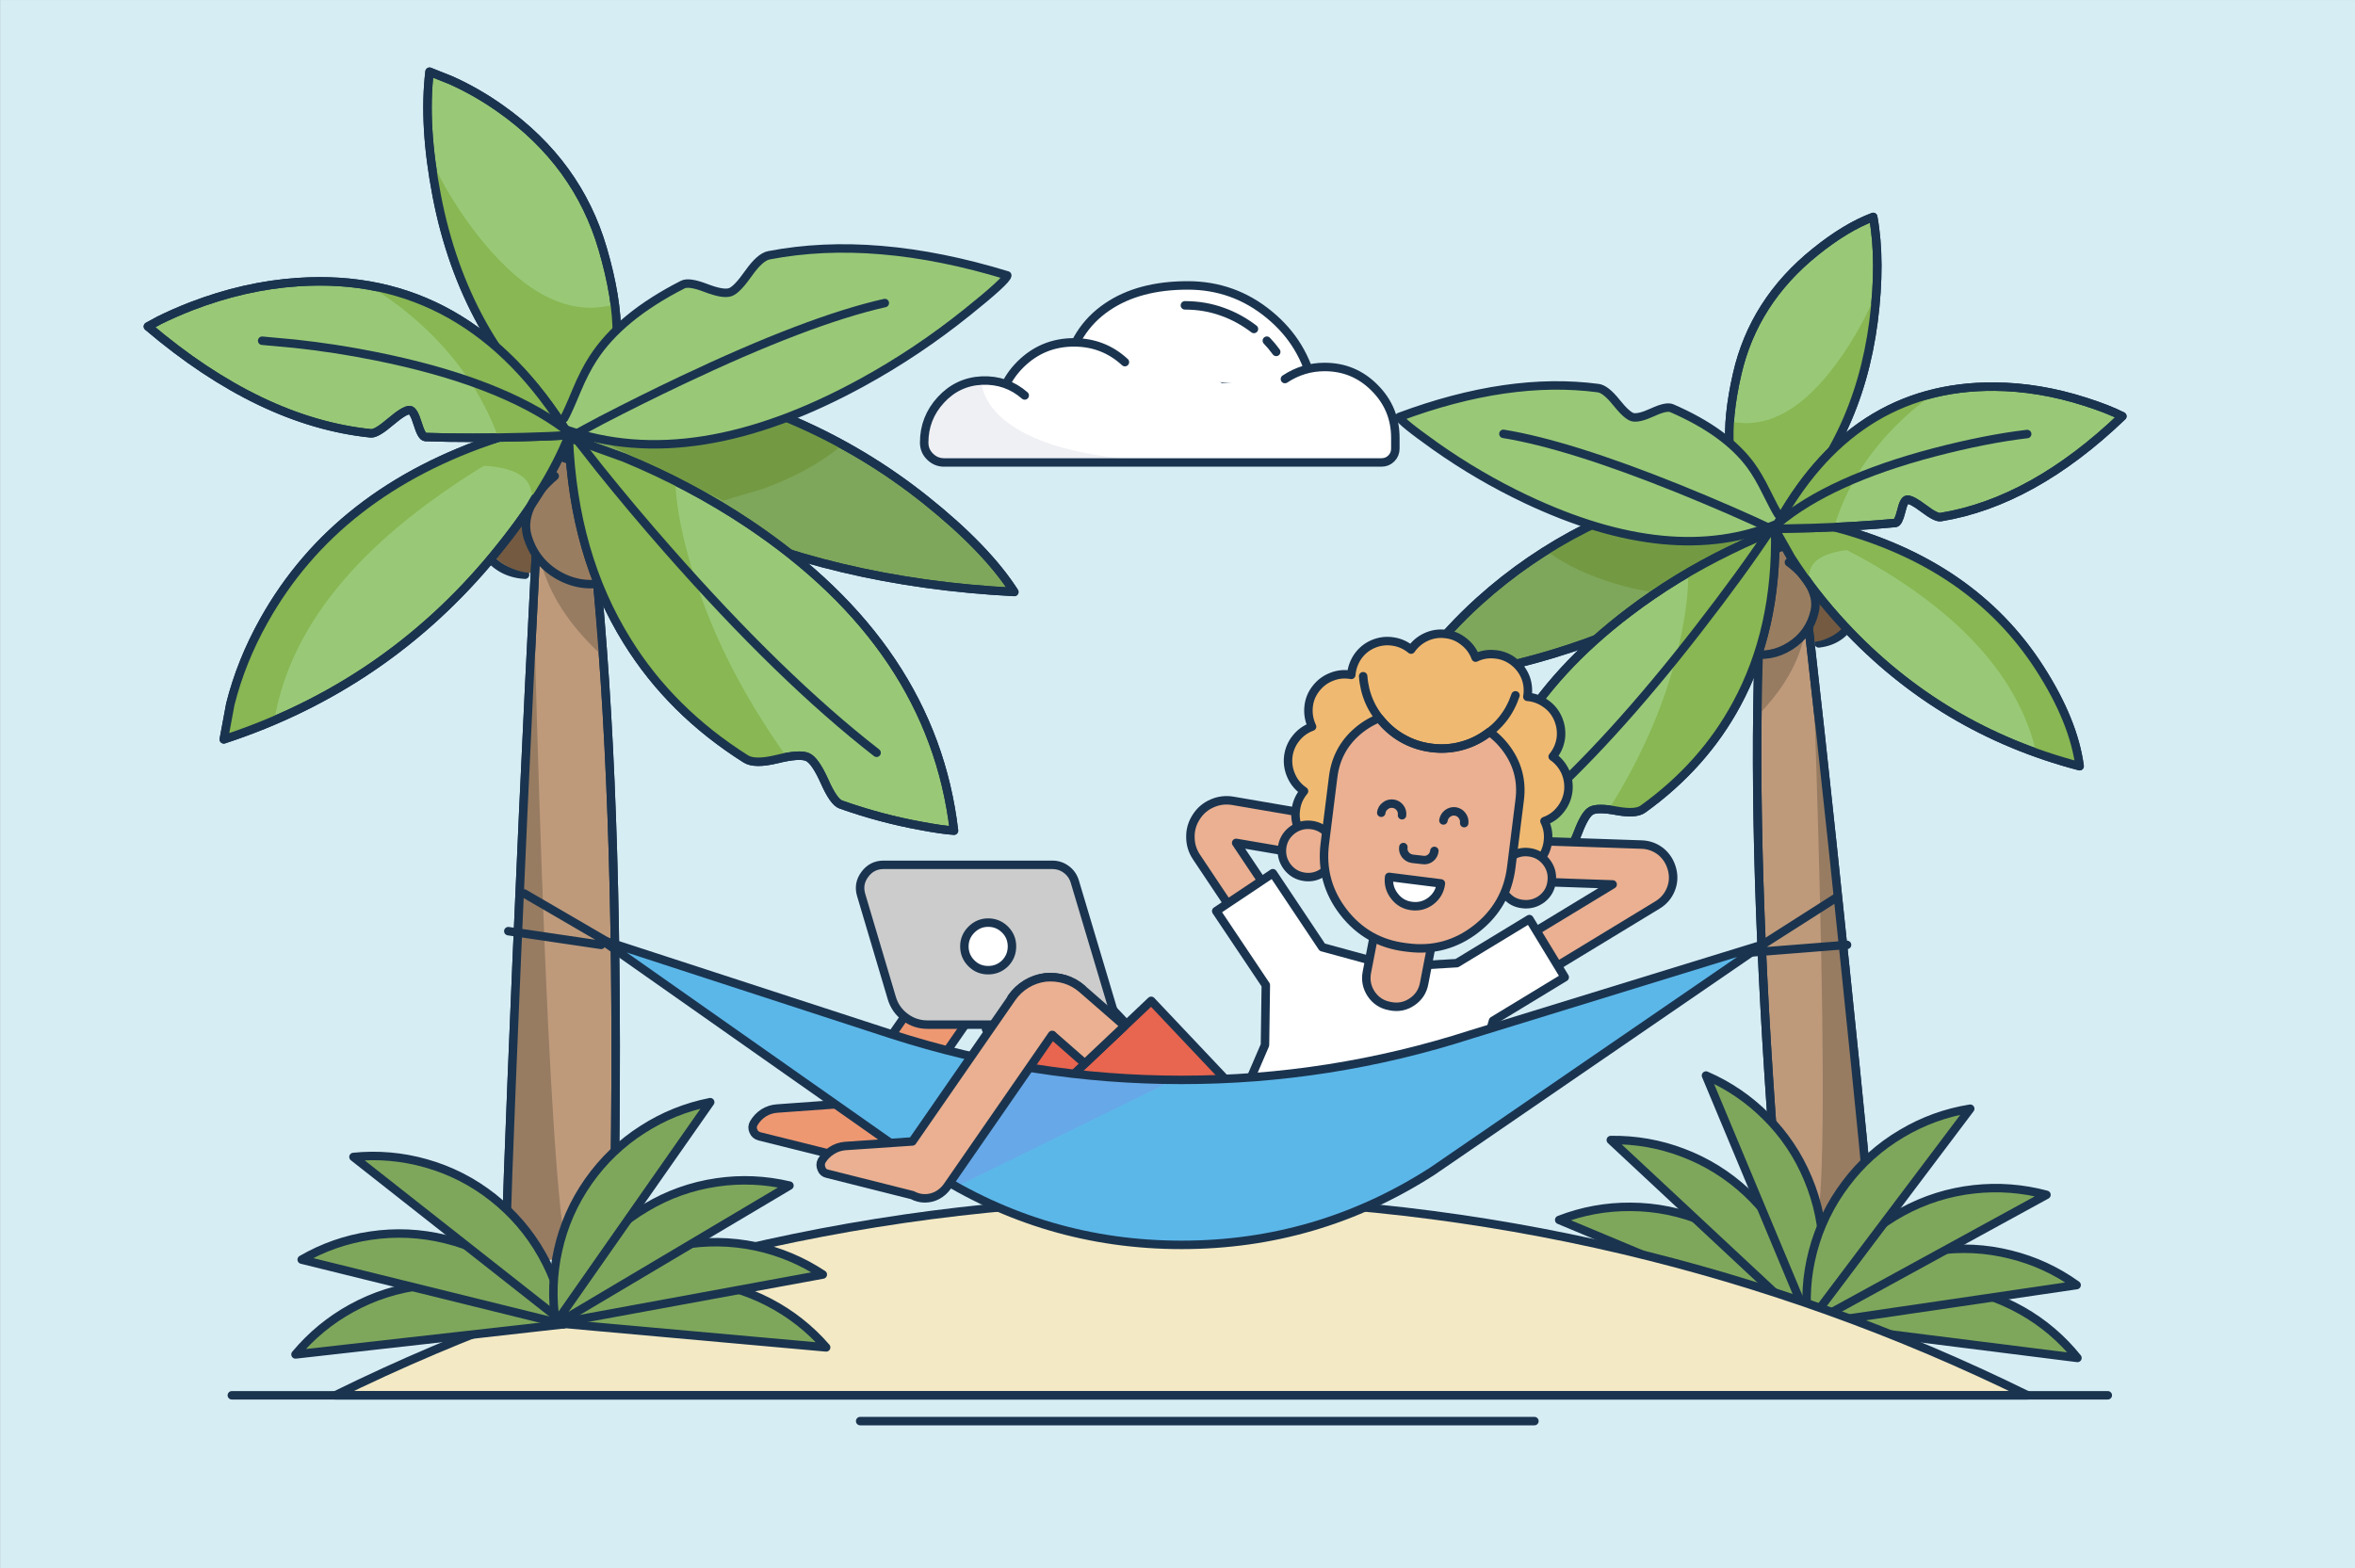 <svg xmlns="http://www.w3.org/2000/svg" baseProfile="basic" width="695" height="463" viewBox="0 0 695 463" preserveAspectRatio="xMinYMin meet"><rect x="0" y="0" width="695" height="463" fill="#808080" stroke="none"/><g overflow="visible"><path fill="#D7EDF4" d="M695.027 463.311V.009H.03v463.302h694.997"/><g transform="translate(272.7 84.25)"><animateTransform attributeName="transform" additive="replace" type="translate" dur="3.292s" keyTimes="0;1" values="0,0;0,0" fill="freeze"/><animateTransform attributeName="transform" additive="sum" type="translate" repeatCount="indefinite" dur="3.292s" keyTimes="0;0.013;0.025;0.038;0.051;0.063;0.076;0.089;0.101;0.114;0.127;0.139;0.152;0.165;0.177;0.19;0.203;0.215;0.228;0.24;0.253;0.266;0.278;0.291;0.304;0.316;0.329;0.342;0.354;0.366;0.367;1" values="272.7,84.25;271.95,84.25;271.2,84.25;270.4,84.25;269.65,84.25;268.9,84.25;268.15,84.25;267.35,84.25;266.6,84.25;265.85,84.25;265.1,84.25;264.3,84.25;263.55,84.25;262.8,84.25;262.05,84.25;261.25,84.25;260.5,84.25;259.75,84.25;259,84.25;258.25,84.25;257.45,84.25;256.7,84.25;255.95,84.25;255.2,84.25;254.4,84.25;253.65,84.25;252.9,84.25;252.15,84.25;251.35,84.25;250.6,84.25;0;0" calcMode="discrete"/><animateTransform attributeName="transform" additive="sum" type="translate" repeatCount="indefinite" dur="3.292s" keyTimes="0;0.367;0.38;0.392;0.405;0.418;0.43;0.443;0.456;0.468;0.481;0.494;0.506;0.519;0.532;0.544;0.557;0.57;0.582;0.595;0.608;0.62;0.633;0.646;0.658;0.671;0.683;0.696;0.709;0.72;0.721;1" values="0;250.6,84.25;249.85,84.25;249.1,84.25;248.3,84.25;247.55,84.25;246.8,84.25;246.05,84.25;245.25,84.25;244.5,84.25;243.75,84.25;244.45,84.25;245.15,84.25;245.85,84.25;246.55,84.25;247.3,84.25;248,84.25;248.7,84.25;249.4,84.25;250.1,84.25;250.8,84.25;251.5,84.25;252.2,84.25;252.95,84.25;253.65,84.25;254.35,84.25;255.05,84.25;255.75,84.25;256.45,84.25;257.15,84.25;0;0" calcMode="discrete"/><animateTransform attributeName="transform" additive="sum" type="translate" repeatCount="indefinite" dur="3.292s" keyTimes="0;0.721;0.734;0.747;0.759;0.772;0.785;0.797;0.81;0.823;0.835;0.848;0.861;0.873;0.886;0.899;0.911;0.924;0.937;0.949;0.962;0.975;0.987;0.999;1" values="0;257.15,84.25;257.85,84.25;258.6,84.25;259.3,84.25;260,84.25;260.7,84.25;261.4,84.25;262.1,84.25;262.8,84.25;263.5,84.25;264.25,84.25;264.95,84.25;265.65,84.25;266.35,84.25;267.05,84.25;267.75,84.25;268.45,84.25;269.15,84.25;269.9,84.25;270.6,84.25;271.3,84.25;272,84.25;272.7,84.25;272.7,84.25" calcMode="discrete"/><path fill="#FFF" stroke="#1A344F" stroke-width="2.5" stroke-linecap="round" stroke-linejoin="round" d="M44.941 24.083q-2.719.396-5.637 1.088-5.835 1.335-6.725 2.769-.89 1.434.396 6.477l1.483 4.698 48.015-.94 12.807-4.944-16.961-13.598-33.378 4.45"/><path fill="#FFF" d="M114.911 30.215q-2.67-13.054-13.005-21.559Q91.423.003 77.825.003q-14.439 0-23.736 6.329-9.939 6.725-12.312 19.531l73.134 4.352"/><path fill="none" stroke="#1A344F" stroke-width="2.5" stroke-linecap="round" stroke-linejoin="round" d="M101.906 8.656q10.335 8.505 13.005 21.559M101.906 8.656Q91.423.003 77.825.003q-14.439 0-23.736 6.329-9.939 6.725-12.312 19.531"/><path fill="#FFF" d="M44.249 16.815q-9.247 0-15.823 6.527-6.528 6.526-6.528 15.773l37.383-16.466q-6.329-5.834-15.032-5.834"/><path fill="none" stroke="#1A344F" stroke-width="2.5" stroke-linecap="round" stroke-linejoin="round" d="M28.426 23.342q6.576-6.527 15.823-6.527 8.703 0 15.032 5.834m-30.855.693q-6.528 6.526-6.528 15.773"/><path fill="#FFF" d="M139.05 45q0-8.65-6.15-14.8-6.05-6.1-14.75-6.1-6.3 0-11.7 3.55l-76.8 4.85q-5.4-4.7-12.65-4.4-7.15.35-12.1 5.7Q0 39.15 0 46.4q0 2.45 1.7 4.15 1.75 1.7 4.2 1.7h129.05q1.7 0 2.9-1.15 1.2-1.2 1.2-2.95V45"/><path fill="#E2E5EC" fill-opacity=".561" d="M17.703 31.758q-.841-2.225-.693-3.758-7.17.346-12.115 5.686Q0 39.026 0 46.295q0 2.423 1.731 4.153 1.73 1.731 4.153 1.731l69.945-.025q-37.185-.729-51.649-12.04-4.796-3.807-6.477-8.356"/><path fill="none" stroke="#1A344F" stroke-width="2.5" stroke-linecap="round" stroke-linejoin="round" d="M137.904 51.08q-1.186 1.187-2.917 1.187H5.927q-2.423 0-4.154-1.73Q.042 48.855.042 46.383q0-7.219 4.896-12.559 4.944-5.39 12.114-5.736 7.269-.296 12.659 4.401M137.904 51.08q1.187-1.186 1.187-2.917v-3.164q0-8.653-6.132-14.784-6.082-6.132-14.735-6.132-6.33 0-11.719 3.56M101.164 16.32q1.434 1.484 2.769 3.313"/><path fill="#FFF" d="M88.159 7.816q-5.241-1.929-11.175-1.929l20.373 6.972q-4.352-3.313-9.198-5.043"/><path fill="none" stroke="#1A344F" stroke-width="2.5" stroke-linecap="round" stroke-linejoin="round" d="M76.984 5.887q5.934 0 11.175 1.929 4.846 1.73 9.198 5.043"/></g><path fill="#99C977" stroke="#1A344F" stroke-width="2.5" stroke-linecap="round" stroke-linejoin="round" d="M552.912 94.894q2.275-17.751-.098-30.854-8.06 3.016-17.11 10.334-18.147 14.587-23.042 36.046-5.737 25.019 2.67 36.54 4.203 5.785 9.543 6.527 23.439-23.141 28.037-58.593"/><path fill="#88B753" d="M510.288 127.083l.099 3.066 14.735 22.102 4.649-5.489q5.538-6.971 10.087-14.586 14.587-24.426 13.846-45.885-4.203 10.63-11.522 20.717-14.686 20.174-30.361 17.603-1.385-.544-1.533 2.472"/><path fill="none" stroke="#1A344F" stroke-width="2.5" stroke-linecap="round" stroke-linejoin="round" d="M552.912 94.894q2.275-17.751-.098-30.854-8.06 3.016-17.11 10.334-18.147 14.587-23.042 36.046-5.737 25.019 2.67 36.54 4.203 5.785 9.543 6.527 23.439-23.141 28.037-58.593"/><path fill="#997D60" d="M515.975 177.517q.791 3.461 3.609 6.28l17.159 6.131q3.61-.395 6.28-2.373 2.818-2.126 4.302-5.884 2.472-6.329-.297-12.559-2.769-6.231-9.098-8.703-6.33-2.423-12.56.297-6.231 2.769-8.703 9.098-1.583 4.005-.692 7.713"/><path fill="none" stroke="#1A344F" stroke-width="2.5" stroke-linecap="round" stroke-linejoin="round" d="M515.975 177.517q.791 3.461 3.609 6.28m-3.609-6.28q-.891-3.708.692-7.713 2.472-6.329 8.703-9.098 6.23-2.72 12.56-.297 6.329 2.472 9.098 8.703 2.769 6.23.297 12.559-1.484 3.758-4.302 5.884-2.67 1.978-6.28 2.373"/><path fill="#735A41" d="M541.144 162.436l-3.214-2.027q1.038 5.736-.198 11.472-2.423 11.471-13.5 11.57l10.483 6.18 2.621-.494q3.066-.89 5.291-2.72 7.17-5.834 3.561-18.888-1.533-2.571-5.044-5.093"/><path fill="#7FA75B" stroke="#1A344F" stroke-width="2.5" stroke-linecap="round" stroke-linejoin="round" d="M520.375 159.668l-14.834-17.01q-40.399 8.95-69.03 34.81-8.95 8.109-15.675 16.91l-4.896 7.17q44.949-5.044 79.217-23.981 17.109-9.444 25.218-17.899"/><path fill="#739A43" d="M476.564 172.276q5.835 1.731 10.038 2.324l30.807-17.504-47.965-1.879-12.412 7.912q7.912 5.636 19.532 9.147"/><path fill="none" stroke="#1A344F" stroke-width="2.5" stroke-linecap="round" stroke-linejoin="round" d="M520.375 159.668l-14.834-17.01q-40.399 8.95-69.03 34.81-8.95 8.109-15.675 16.91l-4.896 7.17q44.949-5.044 79.217-23.981 17.109-9.444 25.218-17.899"/><path fill="#BE9A7B" d="M524.628 161.893l-3.61 2.719q-1.928 13.598-2.373 44.896-.841 62.549 6.527 150.957l26.504-1.73q-.049-5.044-7.219-74.317-7.615-73.871-13.252-121.091-2.423-3.412-6.577-1.434"/><path fill="none" stroke="#1A344F" stroke-width="2.5" stroke-linecap="round" stroke-linejoin="round" d="M524.628 161.893l-3.61 2.719q-1.928 13.598-2.373 44.896-.841 62.549 6.527 150.957m-.544-198.572q4.154-1.978 6.577 1.434 5.637 47.22 13.252 121.091 7.17 69.273 7.219 74.317"/><path fill="#977C62" d="M532.935 177.765l-4.104-14.34q-4.401-12.855-5.835-5.241-1.582 8.109-2.67 31.002l-.791 21.212q10.532-11.125 13.005-22.992 1.285-5.933.395-9.641M534.715 189.631q1.434 35.997 2.374 75.207 1.928 78.42-.593 94.44 4.648 1.187 10.433.05 2.868-.593 4.797-1.434l-17.011-168.263"/><path fill="none" stroke="#1A344F" stroke-width="2.5" stroke-linecap="round" stroke-linejoin="round" d="M524.628 161.893l-3.61 2.719q-1.928 13.598-2.373 44.896-.841 62.549 6.527 150.957m-.544-198.572q4.154-1.978 6.577 1.434 5.637 47.22 13.252 121.091 7.17 69.273 7.219 74.317"/><path fill="#99C977" d="M541.292 155.613l-17.505.494 4.846 8.555q6.676 10.432 15.626 20.074 28.631 30.755 69.475 41.436-1.78-13.351-11.719-28.827-19.879-31.002-60.723-41.732"/><path fill="none" stroke="#1A344F" stroke-width="2.5" stroke-linecap="round" stroke-linejoin="round" d="M523.787 156.107l4.846 8.555q6.676 10.432 15.626 20.074 28.631 30.755 69.475 41.436-1.78-13.351-11.719-28.827-19.879-31.002-60.723-41.732"/><path fill="#997D60" d="M527.941 165.997l-15.279-2.522q-3.511.939-5.835 3.313-2.473 2.521-3.363 6.428-1.483 6.625 2.176 12.41 3.659 5.736 10.285 7.219 6.676 1.484 12.412-2.175 5.736-3.659 7.219-10.285.89-3.955-1.78-8.208-2.126-3.461-5.835-6.18"/><path fill="none" stroke="#1A344F" stroke-width="2.5" stroke-linecap="round" stroke-linejoin="round" d="M533.776 172.177q-2.126-3.461-5.835-6.18m5.835 6.18q2.67 4.253 1.78 8.208-1.483 6.626-7.219 10.285-5.736 3.659-12.412 2.175-6.626-1.483-10.285-7.219-3.659-5.785-2.176-12.41.89-3.907 3.363-6.428 2.324-2.374 5.835-3.313"/><path fill="#88B753" d="M536.644 155.91l-9.445-1.385 10.038 4.104q12.115 5.489 22.846 12.46 34.168 22.3 40.844 51.077l12.758 3.214q-2.325-10.581-10.088-23.783-15.626-26.354-43.069-39.259-12.016-4.203-23.884-6.428"/><path fill="#88B753" d="M538.474 156.503l-14.34-1.829 4.302 10.531q4.549 9.395 5.637 3.56 1.137-5.785 13.895-6.675 6.379-.445 12.56.248-6.478-3.363-22.054-5.835"/><path fill="none" stroke="#1A344F" stroke-width="2.5" stroke-linecap="round" stroke-linejoin="round" d="M523.787 156.107l4.846 8.555q6.676 10.432 15.626 20.074 28.631 30.755 69.475 41.436-1.78-13.351-11.719-28.827-19.879-31.002-60.723-41.732M473.251 260.239h4.253M442.791 260.239h25.317"/><path fill="#77B276" stroke="#1A344F" stroke-width="2.5" stroke-linecap="round" stroke-linejoin="round" d="M496.096 369.959q-11.274-1.434-22.202 1.532-10.533 2.868-19.285 9.395l78.969 9.939q-6.923-8.505-16.367-13.895-9.84-5.537-21.115-6.971"/><path fill="#7FA75B" stroke="#1A344F" stroke-width="2.5" stroke-linecap="round" stroke-linejoin="round" d="M521.513 373.074q-8.011-8.01-18.494-12.362-10.483-4.4-21.757-4.45-10.879-.099-21.115 3.857l73.431 30.706q-4.401-10.038-12.065-17.751"/><path fill="#7FA75B" stroke="#1A344F" stroke-width="2.5" stroke-linecap="round" stroke-linejoin="round" d="M528.436 370.008q-4.698-10.285-13.005-18.048-8.357-7.762-18.89-11.718-10.186-3.857-21.164-3.708l58.201 54.291q-.593-10.928-5.142-20.817"/><path fill="#7FA75B" stroke="#1A344F" stroke-width="2.5" stroke-linecap="round" stroke-linejoin="round" d="M521.216 329.562q-7.714-7.714-17.752-12.065l30.658 73.426q3.956-10.235 3.907-21.113-.05-11.273-4.451-21.805-4.351-10.483-12.362-18.443M575.609 379.947q-11.274-1.434-22.202 1.582-10.483 2.868-19.285 9.394l78.969 9.939q-6.873-8.554-16.367-13.944-9.791-5.538-21.115-6.971"/><path fill="#7FA75B" stroke="#1A344F" stroke-width="2.5" stroke-linecap="round" stroke-linejoin="round" d="M612.844 379.353q-8.901-6.378-19.483-8.999-10.977-2.769-22.202-1.088-11.225 1.632-20.966 7.417-9.346 5.587-16.071 14.24l78.722-11.57"/><path fill="#7FA75B" stroke="#1A344F" stroke-width="2.5" stroke-linecap="round" stroke-linejoin="round" d="M582.582 351.07q-11.225 1.237-21.214 6.676-9.988 5.488-17.109 14.24-6.824 8.455-10.137 18.937l69.821-38.221q-10.582-2.818-21.361-1.632"/><path fill="#7FA75B" stroke="#1A344F" stroke-width="2.5" stroke-linecap="round" stroke-linejoin="round" d="M581.444 327.287q-10.78 1.731-20.175 7.318-9.741 5.736-16.565 14.834-6.824 9.048-9.692 19.976-2.769 10.581-1.434 21.41l47.866-63.538"/><path fill="#99C977" stroke="#1A344F" stroke-width="2.5" stroke-linecap="round" stroke-linejoin="round" d="M133.096 23.693l-6.33-2.522q-1.879 15.773 2.127 36.639 8.06 41.831 37.58 67.641l3.709-1.532q4.302-2.423 7.17-6.923 9.098-14.289.494-43.611-7.367-25.167-29.965-41.188-7.071-5.043-14.785-8.504"/><path fill="#88B753" d="M131.414 55.239l-4.054-7.565q.642 25.613 19.73 53.5 9.543 13.943 18.938 22.794l15.923-27.294-.05-3.659q-.346-3.56-1.978-2.818-18.444 4.153-37.333-18.74-5.934-7.17-11.176-16.218"/><path fill="none" stroke="#1A344F" stroke-width="2.5" stroke-linecap="round" stroke-linejoin="round" d="M133.096 23.693l-6.33-2.522q-1.879 15.773 2.127 36.639 8.06 41.831 37.58 67.641l3.709-1.532q4.302-2.423 7.17-6.923 9.098-14.289.494-43.611-7.367-25.167-29.965-41.188-7.071-5.043-14.785-8.504"/><path fill="#997D60" d="M166.424 134.055q-7.615-2.819-14.983.593-7.368 3.362-10.186 10.977-2.819 7.615.544 14.982 2.027 4.302 5.538 6.626 3.263 2.175 7.615 2.423l19.928-8.555q3.164-3.56 3.856-7.713.792-4.45-1.335-9.147-3.362-7.368-10.977-10.186"/><path fill="none" stroke="#1A344F" stroke-width="2.5" stroke-linecap="round" stroke-linejoin="round" d="M151.441 134.648q7.368-3.412 14.983-.593 7.615 2.818 10.977 10.186 2.127 4.697 1.335 9.147-.692 4.153-3.856 7.713m-23.439-26.453q-7.368 3.362-10.186 10.977-2.819 7.615.544 14.982 2.027 4.302 5.538 6.626 3.263 2.175 7.615 2.423"/><path fill="#735A41" d="M151.441 134.648q-1.681.989-3.659 2.621-4.006 3.214-5.687 6.428-3.313 15.773 5.637 22.201 4.5 3.214 9.643 3.263l11.966-8.158q-13.202.692-16.862-12.757-1.829-6.725-1.038-13.598"/><path fill="#7FA75B" stroke="#1A344F" stroke-width="2.5" stroke-linecap="round" stroke-linejoin="round" d="M172.209 132.473l7.764 5.982q10.433 7.269 23.537 13.499 42.081 20.025 95.831 22.794-8.208-12.806-26.158-27.145-35.9-28.678-84.507-36.392l-16.467 21.262"/><path fill="#739A43" d="M247.766 132.028l-15.329-8.505-56.865 5.686 37.877 18.592 11.769-3.511q13.549-4.944 22.548-12.262"/><path fill="none" stroke="#1A344F" stroke-width="2.5" stroke-linecap="round" stroke-linejoin="round" d="M172.209 132.473l7.764 5.982q10.433 7.269 23.537 13.499 42.081 20.025 95.831 22.794-8.208-12.806-26.158-27.145-35.9-28.678-84.507-36.392l-16.467 21.262"/><path fill="#BE9A7B" d="M171.814 138.406q-1.978-1.879-4.5-2.917-5.044-2.126-7.714 2.126-3.264 56.269-7.071 144.875-3.511 82.771-3.214 88.853l31.647.148q2.423-105.615-3.116-179.882-2.769-37.183-6.032-53.203"/><path fill="none" stroke="#1A344F" stroke-width="2.5" stroke-linecap="round" stroke-linejoin="round" d="M167.314 135.489q2.522 1.038 4.5 2.917 3.263 16.02 6.032 53.203 5.539 74.267 3.116 179.882m-13.648-236.002q-5.044-2.126-7.714 2.126-3.264 56.269-7.071 144.875-3.511 82.771-3.214 88.853"/><path fill="#977C62" d="M169.045 130.94q-2.275-8.95-6.577 6.625l-3.857 17.356q-.742 4.45 1.137 11.422 3.808 13.943 17.109 26.403l-2.423-25.167q-2.966-27.096-5.389-36.639M159.946 258.707q-1.681-46.627-2.571-89.546l-8.11 201.193 5.835 1.335q6.873.989 12.313-.791-4.104-18.839-7.467-112.191"/><path fill="none" stroke="#1A344F" stroke-width="2.5" stroke-linecap="round" stroke-linejoin="round" d="M167.314 135.489q2.522 1.038 4.5 2.917 3.263 16.02 6.032 53.203 5.539 74.267 3.116 179.882m-13.648-236.002q-5.044-2.126-7.714 2.126-3.264 56.269-7.071 144.875-3.511 82.771-3.214 88.853"/><path fill="#99C977" d="M167.907 128.468l-20.817.741q-47.768 15.674-69.179 53.945-6.725 11.966-9.939 24.723l-1.928 10.383q47.767-15.674 79.612-54.291 15.922-19.333 22.251-35.501"/><path fill="none" stroke="#1A344F" stroke-width="2.5" stroke-linecap="round" stroke-linejoin="round" d="M66.044 218.26l1.928-10.383q3.214-12.757 9.939-24.723 21.411-38.271 69.179-53.945M66.044 218.26q47.767-15.674 79.612-54.291 15.922-19.333 22.251-35.501"/><path fill="#997D60" d="M191.643 162.288q3.906-7.071 1.631-14.883-1.285-4.598-4.401-7.417-2.917-2.62-7.219-3.51l-17.95 4.054q-4.203 3.511-6.527 7.763-2.868 5.291-1.533 9.939 2.275 7.763 9.346 11.718 7.12 3.906 14.884 1.681 7.813-2.274 11.769-9.345"/><path fill="none" stroke="#1A344F" stroke-width="2.5" stroke-linecap="round" stroke-linejoin="round" d="M193.274 147.405q2.275 7.812-1.631 14.883-3.956 7.071-11.769 9.345-7.764 2.225-14.884-1.681-7.071-3.955-9.346-11.718-1.335-4.648 1.533-9.939 2.324-4.252 6.527-7.763m29.57 6.873q-1.285-4.598-4.401-7.417-2.917-2.62-7.219-3.51"/><path fill="#88B753" d="M163.754 126.836q-4.154.593-11.126 2.373-13.895 3.511-27.889 9.345-31.697 17.257-48.361 49.742-5.241 10.137-8.307 20.619l-2.027 8.406 14.933-4.747q5.884-34.711 44.899-63.686 19.532-14.487 37.878-22.052"/><path fill="#88B753" d="M129.338 137.912q5.538-.594 10.285-.544 15.23.148 16.961 6.922 1.73 6.824 6.477-4.648 2.324-5.686 4.352-12.806-7.714 1.137-16.862 3.164-18.395 4.055-25.812 8.554l4.599-.642"/><path fill="none" stroke="#1A344F" stroke-width="2.5" stroke-linecap="round" stroke-linejoin="round" d="M66.044 218.26l1.928-10.383q3.214-12.757 9.939-24.723 21.411-38.271 69.179-53.945M66.044 218.26q47.767-15.674 79.612-54.291 15.922-19.333 22.251-35.501"/><path fill="#F3E9C4" stroke="#1A344F" stroke-width="2.5" stroke-linecap="round" stroke-linejoin="round" d="M598.356 411.888q-57.361-28.233-119.468-42.918-63.986-15.081-130.197-15.081-66.261 0-130.247 15.081-62.108 14.685-119.468 42.918h499.38"/><path fill="#7FA75B" stroke="#1A344F" stroke-width="2.5" stroke-linecap="round" stroke-linejoin="round" d="M166.325 390.923q-8.703-6.675-19.186-9.641-10.879-3.115-22.153-1.83-11.324 1.286-21.213 6.725-9.544 5.241-16.565 13.647l79.117-8.901"/><path fill="#7FA75B" stroke="#1A344F" stroke-width="2.5" stroke-linecap="round" stroke-linejoin="round" d="M166.325 390.923q-5.884-9.295-14.637-15.723-9.098-6.675-20.175-9.395-11.027-2.719-22.202-1.038-10.78 1.582-20.274 7.071l77.288 19.085"/><path fill="#7FA75B" stroke="#1A344F" stroke-width="2.5" stroke-linecap="round" stroke-linejoin="round" d="M159.946 370.404q-5.538-9.84-14.488-16.911-8.901-7.021-19.78-10.087-10.483-2.966-21.361-1.878l62.502 49.198q-1.532-10.878-6.873-20.322"/><path fill="#7FA75B" stroke="#1A344F" stroke-width="2.5" stroke-linecap="round" stroke-linejoin="round" d="M243.811 397.747q-7.17-8.257-16.862-13.301-9.989-5.192-21.313-6.23-11.323-1.038-22.103 2.324-10.434 3.214-18.988 10.087l79.266 7.12"/><path fill="#7FA75B" stroke="#1A344F" stroke-width="2.5" stroke-linecap="round" stroke-linejoin="round" d="M242.822 376.238q-9.148-6.032-19.78-8.307-11.027-2.324-22.252-.296-11.175 2.076-20.669 8.208-9.148 5.884-15.576 14.784l78.277-14.389"/><path fill="#7FA75B" stroke="#1A344F" stroke-width="2.5" stroke-linecap="round" stroke-linejoin="round" d="M211.521 349.043q-11.176 1.632-20.917 7.466-9.791 5.786-16.565 14.834-6.577 8.702-9.494 19.284l68.436-40.644q-10.68-2.522-21.46-.94"/><path fill="#7FA75B" stroke="#1A344F" stroke-width="2.5" stroke-linecap="round" stroke-linejoin="round" d="M209.592 325.359q-10.73 2.126-19.878 8.01-9.494 6.032-16.071 15.378-6.527 9.345-8.95 20.322-2.373 10.63-.692 21.459l45.591-65.169"/><path fill="none" stroke="#1A344F" stroke-width="2.5" stroke-linecap="round" stroke-linejoin="round" d="M177.401 278.93l-27.394-4.055M179.083 277.941l-24.378-14.191M516.914 281.155l28.186-2.225M520.128 278.88l22.005-14.042M68.417 411.888h553.624"/><g transform="translate(523.9 156.3)"><animateTransform attributeName="transform" additive="replace" type="translate" dur="3.292s" keyTimes="0;1" values="0,0;0,0" fill="freeze"/><animateTransform attributeName="transform" additive="sum" type="translate" repeatCount="indefinite" dur="3.292s" keyTimes="0;0.013;0.025;0.038;0.051;0.063;0.076;0.089;0.101;0.114;0.127;0.139;0.152;0.165;0.177;0.19;0.203;0.215;0.228;0.24;0.253;0.266;0.278;0.291;0.304;0.316;0.329;0.342;0.354;0.366;0.367;1" values="523.151,159;523.151,159;523.139,158.997;523.177,159.043;523.127,159.043;523.166,158.99;523.154,158.986;523.154,158.986;523.143,158.983;523.131,159.028;523.13,159.029;523.17,158.975;523.157,159.022;523.157,158.971;523.145,158.968;523.136,158.964;523.181,159.014;523.12,159.007;523.161,159.006;523.11,159.003;523.149,159.002;523.188,159.001;523.137,158.995;523.176,158.997;523.115,159.036;523.157,158.986;523.107,158.982;523.146,158.982;523.176,159.027;523.176,159.027;0;0" calcMode="discrete"/><animateTransform attributeName="transform" additive="sum" type="translate" repeatCount="indefinite" dur="3.292s" keyTimes="0;0.367;0.38;0.392;0.405;0.418;0.43;0.443;0.456;0.468;0.481;0.494;0.506;0.519;0.532;0.544;0.557;0.57;0.582;0.595;0.608;0.62;0.633;0.646;0.658;0.671;0.683;0.696;0.709;0.72;0.721;1" values="0;523.176,159.027;523.164,159.023;523.103,159.014;523.162,159.019;523.151,158.964;523.135,159.01;523.179,159.009;523.118,159.055;523.167,158.951;523.149,158.994;523.146,159.044;523.163,158.999;523.224,159.009;523.17,159.004;523.141,158.959;523.142,158.954;523.194,159.013;523.21,158.972;523.106,158.963;523.218,159.026;523.13,158.977;523.13,159.027;523.192,159.031;523.142,159.031;523.208,158.94;523.169,158.99;523.17,158.987;523.231,158.948;523.19,159.049;0;0" calcMode="discrete"/><animateTransform attributeName="transform" additive="sum" type="translate" repeatCount="indefinite" dur="3.292s" keyTimes="0;0.721;0.734;0.747;0.759;0.772;0.785;0.797;0.81;0.823;0.835;0.848;0.861;0.873;0.886;0.899;0.911;0.924;0.937;0.949;0.962;0.975;0.987;1" values="0;523.19,159.049;523.247,158.949;523.155,159.003;523.167,158.957;523.17,158.957;523.177,158.961;523.178,159.011;523.142,158.966;523.202,159.019;523.202,158.97;523.216,158.975;523.177,158.927;523.228,158.977;523.189,159.031;523.139,159.031;523.153,158.885;523.164,158.938;523.114,158.989;523.126,158.993;523.238,158.996;523.139,158.946;523.151,159;523.151,159" calcMode="discrete"/><animateTransform attributeName="transform" additive="sum" type="rotate" repeatCount="indefinite" dur="3.292s" keyTimes="0;0.013;0.025;0.038;0.051;0.063;0.076;0.089;0.101;0.114;0.127;0.139;0.152;0.165;0.177;0.19;0.203;0.215;0.228;0.24;0.253;0.266;0.278;0.291;0.304;0.316;0.329;0.342;0.354;0.366;0.367;1" values="0,0,0;0.043,0,0;0.273,0,0;0.503,0,0;0.546,0,0;0.775,0,0;1.005,0,0;1.048,0,0;1.278,0,0;1.508,0,0;1.551,0,0;1.781,0,0;2.011,0,0;2.053,0,0;2.283,0,0;2.514,0,0;2.556,0,0;2.787,0,0;3.016,0,0;3.059,0,0;3.289,0,0;3.52,0,0;3.562,0,0;3.792,0,0;4.022,0,0;4.252,0,0;4.295,0,0;4.525,0,0;4.756,0,0;4.798,0,0;0;0" calcMode="discrete"/><animateTransform attributeName="transform" additive="sum" type="rotate" repeatCount="indefinite" dur="3.292s" keyTimes="0;0.367;0.38;0.392;0.405;0.418;0.43;0.443;0.456;0.468;0.481;0.494;0.506;0.519;0.532;0.544;0.557;0.57;0.582;0.595;0.608;0.62;0.633;0.646;0.658;0.671;0.683;0.696;0.709;0.72;0.721;1" values="0;4.798,0,0;5.028,0,0;5.259,0,0;5.3,0,0;5.531,0,0;5.761,0,0;5.804,0,0;6.034,0,0;6.264,0,0;6.471,0,0;6.267,0,0;6.041,0,0;5.813,0,0;5.773,0,0;5.547,0,0;5.507,0,0;5.281,0,0;5.052,0,0;5.012,0,0;4.787,0,0;4.56,0,0;4.52,0,0;4.294,0,0;4.253,0,0;4.027,0,0;3.798,0,0;3.761,0,0;3.533,0,0;3.306,0,0;0;0" calcMode="discrete"/><animateTransform attributeName="transform" additive="sum" type="rotate" repeatCount="indefinite" dur="3.292s" keyTimes="0;0.721;0.734;0.747;0.759;0.772;0.785;0.797;0.81;0.823;0.835;0.848;0.861;0.873;0.886;0.899;0.911;0.924;0.937;0.949;0.962;0.975;0.987;0.999;1" values="0;3.306,0,0;3.265,0,0;3.04,0,0;2.812,0,0;2.773,0,0;2.545,0,0;2.507,0,0;2.279,0,0;2.052,0,0;2.012,0,0;1.785,0,0;1.558,0,0;1.519,0,0;1.292,0,0;1.253,0,0;1.027,0,0;0.798,0,0;0.76,0,0;0.532,0,0;0.306,0,0;0.266,0,0;0.039,0,0;0,0,0;0,0,0" calcMode="discrete"/><animateTransform attributeName="transform" additive="sum" type="scale" repeatCount="indefinite" dur="3.292s" keyTimes="0;0.329;0.342;0.366;0.367;1" values="1,1;1,1;0.999,0.999;0.999,0.999;1;1" calcMode="discrete"/><animateTransform attributeName="transform" additive="sum" type="scale" repeatCount="indefinite" dur="3.292s" keyTimes="0;0.367;0.468;0.481;0.494;0.633;0.646;0.658;0.671;0.72;0.721;1" values="1;0.999,0.999;0.999,0.999;1,1;0.999,0.999;0.999,0.999;1,1;0.999,0.999;1,1;1,1;1;1" calcMode="discrete"/><animateTransform attributeName="transform" additive="sum" type="translate" repeatCount="indefinite" dur="3.292s" keyTimes="0;0.025;0.038;0.051;0.063;0.076;0.089;0.101;0.114;0.127;0.139;0.152;0.177;0.19;0.203;0.215;0.228;0.24;0.253;0.266;0.278;0.291;0.304;0.316;0.329;0.342;0.354;0.366;0.367;1" values="0.749,-2.7;0.749,-2.7;0.749,-2.75;0.749,-2.75;0.749,-2.7;0.749,-2.7;0.749,-2.65;0.749,-2.65;0.799,-2.7;0.749,-2.7;0.749,-2.65;0.749,-2.7;0.749,-2.7;0.749,-2.65;0.749,-2.75;0.799,-2.75;0.749,-2.7;0.799,-2.7;0.749,-2.7;0.699,-2.7;0.799,-2.7;0.699,-2.7;0.799,-2.7;0.749,-2.65;0.799,-2.65;0.749,-2.65;0.749,-2.75;0.749,-2.75;0;0" calcMode="discrete"/><animateTransform attributeName="transform" additive="sum" type="translate" repeatCount="indefinite" dur="3.292s" keyTimes="0;0.367;0.38;0.392;0.405;0.418;0.43;0.443;0.456;0.468;0.481;0.494;0.506;0.519;0.532;0.544;0.557;0.57;0.582;0.595;0.608;0.62;0.658;0.671;0.683;0.696;0.709;0.72;0.721;1" values="0;0.749,-2.75;0.749,-2.75;0.799,-2.75;0.749,-2.65;0.749,-2.65;0.749,-2.7;0.749,-2.75;0.749,-2.75;0.749,-2.65;0.799,-2.8;0.799,-2.85;0.799,-2.8;0.749,-2.8;0.799,-2.85;0.799,-2.75;0.849,-2.75;0.799,-2.85;0.749,-2.8;0.849,-2.85;0.749,-2.85;0.799,-2.85;0.799,-2.85;0.749,-2.8;0.799,-2.8;0.849,-2.8;0.749,-2.8;0.799,-2.85;0;0" calcMode="discrete"/><animateTransform attributeName="transform" additive="sum" type="translate" repeatCount="indefinite" dur="3.292s" keyTimes="0;0.721;0.734;0.747;0.759;0.772;0.785;0.797;0.81;0.823;0.835;0.848;0.861;0.873;0.886;0.899;0.911;0.924;0.937;0.949;0.962;0.975;0.987;0.999;1" values="0;0.799,-2.85;0.799,-2.75;0.799,-2.8;0.799,-2.8;0.799,-2.75;0.799,-2.85;0.799,-2.85;0.799,-2.8;0.799,-2.85;0.799,-2.85;0.749,-2.8;0.799,-2.8;0.799,-2.8;0.799,-2.85;0.799,-2.85;0.799,-2.75;0.849,-2.8;0.799,-2.85;0.799,-2.85;0.749,-2.8;0.799,-2.75;0.799,-2.8;0.749,-2.7;0.749,-2.7" calcMode="discrete"/><path fill="#99C977" stroke="#1A344F" stroke-width="2.5" stroke-linecap="round" stroke-linejoin="round" d="M-.014.401q-5.34 1.829-13.4 5.785-16.071 7.812-29.719 18.196-43.663 33.128-46.283 79.013l8.01-1.631q9.989-2.423 19.582-6.527 1.681-.692 3.659-5.884 2.027-5.34 3.857-6.329 1.879-1.038 7.664.049 5.489.989 7.616-.543 17.801-12.807 27.592-30.904Q.58 29.475-.014.401"/><path fill="#88B753" d="M-.014 4.9L-1.299.005l-24.477 12.757q.395 7.466-2.324 19.976-5.39 24.921-21.016 49.89l8.159.742 6.033-4.302q7.269-5.884 13.499-13.696Q-1.596 40.303-.014 4.9"/><path fill="none" stroke="#1A344F" stroke-width="2.5" stroke-linecap="round" stroke-linejoin="round" d="M-.014.401q-5.34 1.829-13.4 5.785-16.071 7.812-29.719 18.196-43.663 33.128-46.283 79.013l8.01-1.631q9.989-2.423 19.582-6.527 1.681-.692 3.659-5.884 2.027-5.34 3.857-6.329 1.879-1.038 7.664.049 5.489.989 7.616-.543 17.801-12.807 27.592-30.904Q.58 29.475-.014.401"/><path fill="none" stroke="#1A344F" stroke-width="2.5" stroke-linecap="round" stroke-linejoin="round" d="M-1.299.005q-8.505 12.807-21.51 29.569-26.01 33.524-48.658 53.401"/></g><g transform="translate(524.75 159.75)"><animateTransform attributeName="transform" additive="replace" type="translate" dur="3.292s" keyTimes="0;1" values="0,0;0,0" fill="freeze"/><animateTransform attributeName="transform" additive="sum" type="translate" repeatCount="indefinite" dur="3.292s" keyTimes="0;0.013;0.025;0.038;0.051;0.063;0.076;0.089;0.101;0.114;0.127;0.139;0.152;0.165;0.177;0.19;0.203;0.215;0.228;0.24;0.253;0.266;0.278;0.291;0.304;0.316;0.329;0.342;0.354;0.366;0.367;1" values="522.801,153.501;522.802,153.501;522.829,153.493;522.78,153.492;522.806,153.534;522.783,153.477;522.834,153.476;522.81,153.519;522.812,153.469;522.789,153.511;522.796,153.46;522.818,153.453;522.794,153.496;522.795,153.495;522.82,153.54;522.798,153.479;522.8,153.479;522.772,153.521;522.83,153.473;522.805,153.516;522.831,153.51;522.833,153.504;522.812,153.453;522.81,153.502;522.784,153.546;522.812,153.539;522.759,153.536;522.843,153.486;522.84,153.486;522.821,153.477;0;0" calcMode="discrete"/><animateTransform attributeName="transform" additive="sum" type="translate" repeatCount="indefinite" dur="3.292s" keyTimes="0;0.367;0.38;0.392;0.405;0.418;0.43;0.443;0.456;0.468;0.481;0.494;0.506;0.519;0.532;0.544;0.557;0.57;0.582;0.595;0.608;0.62;0.633;0.646;0.658;0.671;0.683;0.696;0.709;0.72;0.721;1" values="0;522.821,153.477;522.798,153.471;522.849,153.47;522.877,153.518;522.836,153.464;522.809,153.508;522.787,153.498;522.824,153.557;522.801,153.546;522.756,153.538;522.851,153.551;522.828,153.507;522.769,153.552;522.805,153.463;522.85,153.513;522.927,153.473;522.846,153.524;522.795,153.57;522.768,153.476;522.821,153.43;522.79,153.533;522.839,153.483;522.813,153.536;522.861,153.543;522.884,153.502;522.808,153.502;522.807,153.55;522.783,153.409;522.829,153.509;0;0" calcMode="discrete"/><animateTransform attributeName="transform" additive="sum" type="translate" repeatCount="indefinite" dur="3.292s" keyTimes="0;0.721;0.734;0.747;0.759;0.772;0.785;0.797;0.81;0.823;0.835;0.848;0.861;0.873;0.886;0.899;0.911;0.924;0.937;0.949;0.962;0.975;0.987;0.999;1" values="0;522.829,153.509;522.85,153.519;522.749,153.567;522.823,153.526;522.824,153.474;522.847,153.483;522.822,153.489;522.818,153.54;522.792,153.545;522.792,153.446;522.814,153.554;522.815,153.453;522.887,153.563;522.787,153.512;522.761,153.469;522.783,153.526;522.784,153.426;522.757,153.484;522.856,153.486;522.78,153.442;522.778,153.493;522.802,153.501;522.801,153.501;522.801,153.501" calcMode="discrete"/><animateTransform attributeName="transform" additive="sum" type="rotate" repeatCount="indefinite" dur="3.292s" keyTimes="0;0.013;0.025;0.038;0.051;0.063;0.076;0.089;0.101;0.114;0.127;0.139;0.152;0.165;0.177;0.19;0.203;0.215;0.228;0.24;0.253;0.266;0.278;0.291;0.304;0.316;0.329;0.342;0.354;0.366;0.367;1" values="0,0,0;0.038,0,0;0.262,0,0;0.3,0,0;0.525,0,0;0.75,0,0;0.788,0,0;1.012,0,0;1.05,0,0;1.275,0,0;1.5,0,0;1.537,0,0;1.763,0,0;1.8,0,0;2.025,0,0;2.251,0,0;2.288,0,0;2.514,0,0;2.551,0,0;2.776,0,0;3.001,0,0;3.039,0,0;3.264,0,0;3.301,0,0;3.527,0,0;3.752,0,0;3.789,0,0;4.014,0,0;4.052,0,0;4.277,0,0;0;0" calcMode="discrete"/><animateTransform attributeName="transform" additive="sum" type="rotate" repeatCount="indefinite" dur="3.292s" keyTimes="0;0.367;0.38;0.392;0.405;0.418;0.43;0.443;0.456;0.468;0.481;0.494;0.506;0.519;0.532;0.544;0.557;0.57;0.582;0.595;0.608;0.62;0.633;0.646;0.658;0.671;0.683;0.696;0.709;0.72;0.721;1" values="0;4.277,0,0;4.502,0,0;4.539,0,0;4.765,0,0;4.802,0,0;5.027,0,0;5.253,0,0;5.29,0,0;5.515,0,0;5.707,0,0;5.519,0,0;5.295,0,0;5.261,0,0;5.039,0,0;5.005,0,0;4.781,0,0;4.558,0,0;4.524,0,0;4.303,0,0;4.266,0,0;4.045,0,0;4.011,0,0;3.788,0,0;3.753,0,0;3.53,0,0;3.307,0,0;3.273,0,0;3.05,0,0;3.016,0,0;0;0" calcMode="discrete"/><animateTransform attributeName="transform" additive="sum" type="rotate" repeatCount="indefinite" dur="3.292s" keyTimes="0;0.721;0.734;0.747;0.759;0.772;0.785;0.797;0.81;0.823;0.835;0.848;0.861;0.873;0.886;0.899;0.911;0.924;0.937;0.949;0.962;0.975;0.987;0.999;1" values="0;3.016,0,0;2.795,0,0;2.759,0,0;2.536,0,0;2.501,0,0;2.278,0,0;2.056,0,0;2.022,0,0;1.8,0,0;1.765,0,0;1.542,0,0;1.507,0,0;1.285,0,0;1.25,0,0;1.028,0,0;0.806,0,0;0.772,0,0;0.548,0,0;0.513,0,0;0.292,0,0;0.257,0,0;0.035,0,0;0,0,0;0,0,0" calcMode="discrete"/><animateTransform attributeName="transform" additive="sum" type="scale" repeatCount="indefinite" dur="3.292s" keyTimes="0;0.366;0.367;1" values="1,1;1,1;1;1" calcMode="discrete"/><animateTransform attributeName="transform" additive="sum" type="scale" repeatCount="indefinite" dur="3.292s" keyTimes="0;0.367;0.38;0.468;0.481;0.494;0.582;0.595;0.72;0.721;1" values="1;1,1;0.999,0.999;0.999,0.999;1,1;0.999,0.999;0.999,0.999;1,1;1,1;1;1" calcMode="discrete"/><animateTransform attributeName="transform" additive="sum" type="translate" repeatCount="indefinite" dur="3.292s" keyTimes="0;0.013;0.025;0.038;0.051;0.063;0.076;0.089;0.101;0.114;0.127;0.139;0.152;0.165;0.177;0.19;0.203;0.215;0.228;0.24;0.253;0.266;0.278;0.291;0.304;0.316;0.329;0.342;0.354;0.366;0.367;1" values="1.949,6.249;1.999,6.249;1.899,6.249;1.949,6.249;1.949,6.199;1.949,6.249;1.949,6.249;1.949,6.199;1.899,6.249;1.949,6.249;1.899,6.299;1.949,6.299;1.949,6.249;1.949,6.249;1.899,6.199;1.999,6.249;1.999,6.249;1.999,6.149;1.949,6.299;1.949,6.249;1.949,6.249;2.049,6.249;1.949,6.299;1.949,6.249;1.949,6.199;1.949,6.199;1.999,6.149;1.899,6.249;1.899,6.199;1.949,6.249;0;0" calcMode="discrete"/><animateTransform attributeName="transform" additive="sum" type="translate" repeatCount="indefinite" dur="3.292s" keyTimes="0;0.367;0.392;0.405;0.418;0.43;0.443;0.456;0.468;0.481;0.494;0.506;0.519;0.532;0.544;0.557;0.57;0.582;0.595;0.608;0.62;0.633;0.646;0.658;0.671;0.683;0.696;0.709;0.72;0.721;1" values="0;1.949,6.249;1.949,6.249;1.899,6.249;1.949,6.349;1.949,6.299;1.999,6.299;1.899,6.149;1.949,6.149;1.999,6.149;1.899,6.149;1.899,6.199;1.949,6.099;1.899,6.249;1.899,6.199;1.849,6.249;1.899,6.199;1.949,6.199;1.949,6.199;1.899,6.249;1.949,6.199;1.949,6.199;1.999,6.199;1.899,6.199;1.849,6.199;1.949,6.199;1.999,6.199;1.949,6.249;1.949,6.199;0;0" calcMode="discrete"/><animateTransform attributeName="transform" additive="sum" type="translate" repeatCount="indefinite" dur="3.292s" keyTimes="0;0.721;0.734;0.747;0.759;0.772;0.785;0.797;0.81;0.823;0.835;0.848;0.861;0.873;0.886;0.899;0.911;0.924;0.937;0.949;0.962;0.975;0.987;0.999;1" values="0;1.949,6.199;1.899,6.149;1.949,6.149;1.899,6.149;1.949,6.199;1.899,6.199;1.899,6.249;1.899,6.149;1.949,6.149;1.949,6.199;1.899,6.149;1.949,6.199;1.849,6.149;1.899,6.199;1.949,6.199;1.949,6.099;1.949,6.249;1.949,6.199;1.849,6.199;1.949,6.249;1.949,6.199;1.899,6.149;1.949,6.249;1.949,6.249" calcMode="discrete"/><path fill="#99C977" d="M-111.776-36.672q.197 1.236 10.581 8.603 12.808 9.049 26.802 15.675Q-31.274 8.027-.122-5.175l.148-2.72q-.939-1.434-3.51-6.625-2.325-4.747-4.599-7.862-7.319-9.939-23.29-16.861-1.583-.692-5.637 1.187-4.204 1.928-5.984 1.433-1.681-.494-4.846-4.45-3.065-3.807-5.241-4.104-26.455-3.51-58.695 8.505"/><path fill="none" stroke="#1A344F" stroke-width="2.5" stroke-linecap="round" stroke-linejoin="round" d="M-101.195-28.069q-10.384-7.367-10.581-8.603 32.24-12.015 58.695-8.505 2.176.297 5.241 4.104 3.165 3.956 4.846 4.45 1.78.495 5.984-1.433 4.054-1.879 5.637-1.187 15.971 6.922 23.29 16.861 2.274 3.115 4.599 7.862Q-.913-9.329.026-7.895m-101.221-20.174q12.808 9.049 26.802 15.675Q-31.274 8.027-.122-5.175"/><path fill="none" stroke="#1A344F" stroke-width="2.5" stroke-linecap="round" stroke-linejoin="round" d="M-.864-3.049q-12.362-5.884-28.581-12.46-32.438-13.054-51.624-16.169"/></g><g transform="translate(523.75 156.35)"><animateTransform attributeName="transform" additive="replace" type="translate" dur="3.292s" keyTimes="0;1" values="0,0;0,0" fill="freeze"/><animateTransform attributeName="transform" additive="sum" type="translate" repeatCount="indefinite" dur="3.292s" keyTimes="0;0.013;0.025;0.038;0.051;0.063;0.076;0.089;0.101;0.114;0.127;0.139;0.152;0.165;0.177;0.19;0.203;0.215;0.228;0.24;0.253;0.266;0.278;0.291;0.304;0.316;0.329;0.342;0.354;0.366;0.367;1" values="524.75,155.101;524.75,155.101;524.744,155.096;524.739,155.092;524.733,155.088;524.779,155.133;524.722,155.08;524.772,155.128;524.718,155.127;524.763,155.121;524.757,155.117;524.75,155.113;524.794,155.107;524.744,155.109;524.791,155.102;524.733,155.101;524.777,155.094;524.728,155.146;524.762,155.089;524.715,155.089;524.763,155.085;524.704,155.085;524.694,155.031;524.796,155.119;524.737,155.119;524.786,155.119;524.731,155.07;524.72,155.017;524.769,155.108;524.708,155.104;0;0" calcMode="discrete"/><animateTransform attributeName="transform" additive="sum" type="translate" repeatCount="indefinite" dur="3.292s" keyTimes="0;0.367;0.38;0.392;0.405;0.418;0.43;0.443;0.456;0.468;0.481;0.494;0.506;0.519;0.532;0.544;0.557;0.57;0.582;0.595;0.608;0.62;0.633;0.646;0.658;0.671;0.683;0.696;0.709;0.72;0.721;1" values="0;524.708,155.104;524.757,155.101;524.751,155.095;524.707,155.096;524.739,155.093;524.733,155.09;524.789,155.129;524.728,155.082;524.777,155.076;524.784,155.12;524.727,155.126;524.634,155.188;524.783,155.073;524.745,155.177;524.745,155.143;524.646,155.099;524.751,155.141;524.757,155.145;524.763,155.099;524.719,155.103;524.774,155.153;524.775,155.057;524.681,155.165;524.791,155.115;524.691,155.165;524.746,155.119;524.752,155.177;524.757,155.177;524.761,155.227;0;0" calcMode="discrete"/><animateTransform attributeName="transform" additive="sum" type="translate" repeatCount="indefinite" dur="3.292s" keyTimes="0;0.721;0.734;0.747;0.759;0.772;0.785;0.797;0.81;0.823;0.835;0.848;0.861;0.873;0.886;0.899;0.911;0.924;0.937;0.949;0.962;0.975;0.987;0.999;1" values="0;524.761,155.227;524.713,155.131;524.669,155.139;524.771,155.14;524.73,155.096;524.73,155.144;524.785,155.148;524.741,155.15;524.696,155.159;524.744,155.109;524.702,155.113;524.707,155.115;524.711,155.121;524.769,155.174;524.717,155.124;524.672,155.13;524.678,155.085;524.783,155.137;524.635,155.238;524.789,155.141;524.694,155.097;524.7,155.151;524.75,155.101;524.75,155.101" calcMode="discrete"/><animateTransform attributeName="transform" additive="sum" type="rotate" repeatCount="indefinite" dur="3.292s" keyTimes="0;0.013;0.025;0.038;0.051;0.063;0.076;0.089;0.101;0.114;0.127;0.139;0.152;0.165;0.177;0.19;0.203;0.215;0.228;0.24;0.253;0.266;0.278;0.291;0.304;0.316;0.329;0.342;0.354;0.366;0.367;1" values="0,0,0;-0.052,0,0;-0.292,0,0;-0.532,0,0;-0.771,0,0;-1.011,0,0;-1.25,0,0;-1.302,0,0;-1.542,0,0;-1.782,0,0;-2.021,0,0;-2.261,0,0;-2.501,0,0;-2.554,0,0;-2.794,0,0;-3.033,0,0;-3.272,0,0;-3.513,0,0;-3.752,0,0;-3.804,0,0;-4.045,0,0;-4.284,0,0;-4.524,0,0;-4.764,0,0;-5.004,0,0;-5.056,0,0;-5.295,0,0;-5.535,0,0;-5.775,0,0;-6.015,0,0;0;0" calcMode="discrete"/><animateTransform attributeName="transform" additive="sum" type="rotate" repeatCount="indefinite" dur="3.292s" keyTimes="0;0.367;0.38;0.392;0.405;0.418;0.43;0.443;0.456;0.468;0.481;0.494;0.506;0.519;0.532;0.544;0.557;0.57;0.582;0.595;0.608;0.62;0.633;0.646;0.658;0.671;0.683;0.696;0.709;0.72;0.721;1" values="0;-6.015,0,0;-6.255,0,0;-6.308,0,0;-6.547,0,0;-6.786,0,0;-7.028,0,0;-7.267,0,0;-7.506,0,0;-7.559,0,0;-7.933,0,0;-7.563,0,0;-7.515,0,0;-7.279,0,0;-7.042,0,0;-6.806,0,0;-6.757,0,0;-6.522,0,0;-6.286,0,0;-6.051,0,0;-5.813,0,0;-5.765,0,0;-5.529,0,0;-5.292,0,0;-5.058,0,0;-5.009,0,0;-4.774,0,0;-4.537,0,0;-4.301,0,0;-4.252,0,0;0;0" calcMode="discrete"/><animateTransform attributeName="transform" additive="sum" type="rotate" repeatCount="indefinite" dur="3.292s" keyTimes="0;0.721;0.734;0.747;0.759;0.772;0.785;0.797;0.81;0.823;0.835;0.848;0.861;0.873;0.886;0.899;0.911;0.924;0.937;0.949;0.962;0.975;0.987;0.999;1" values="0;-4.252,0,0;-4.017,0,0;-3.78,0,0;-3.544,0,0;-3.31,0,0;-3.259,0,0;-3.024,0,0;-2.788,0,0;-2.552,0,0;-2.504,0,0;-2.268,0,0;-2.033,0,0;-1.795,0,0;-1.56,0,0;-1.51,0,0;-1.275,0,0;-1.04,0,0;-0.804,0,0;-0.756,0,0;-0.52,0,0;-0.284,0,0;-0.047,0,0;0,0,0;0,0,0" calcMode="discrete"/><animateTransform attributeName="transform" additive="sum" type="scale" repeatCount="indefinite" dur="3.292s" keyTimes="0;0.253;0.266;0.366;0.367;1" values="1,1;1,1;0.999,0.999;0.999,0.999;1;1" calcMode="discrete"/><animateTransform attributeName="transform" additive="sum" type="scale" repeatCount="indefinite" dur="3.292s" keyTimes="0;0.367;0.468;0.481;0.494;0.72;0.721;1" values="1;0.999,0.999;0.999,0.999;1,1;0.999,0.999;0.999,0.999;1;1" calcMode="discrete"/><animateTransform attributeName="transform" additive="sum" type="scale" repeatCount="indefinite" dur="3.292s" keyTimes="0;0.721;0.734;1" values="1;0.999,0.999;1,1;1,1" calcMode="discrete"/><animateTransform attributeName="transform" additive="sum" type="translate" repeatCount="indefinite" dur="3.292s" keyTimes="0;0.051;0.063;0.076;0.089;0.101;0.114;0.127;0.139;0.152;0.165;0.177;0.19;0.203;0.215;0.228;0.24;0.253;0.266;0.278;0.291;0.304;0.316;0.329;0.342;0.354;0.366;0.367;1" values="-1,1.249;-1,1.249;-1.05,1.199;-1,1.249;-1.05,1.249;-0.95,1.199;-1,1.199;-1,1.199;-1,1.249;-1.05,1.249;-1,1.249;-1.05,1.199;-1,1.249;-1.05,1.249;-0.95,1.149;-1,1.299;-1,1.249;-1,1.199;-0.95,1.249;-0.95,1.299;-1.05,1.199;-1,1.249;-1,1.249;-0.95,1.249;-0.95,1.299;-1,1.249;-1,1.299;0;0" calcMode="discrete"/><animateTransform attributeName="transform" additive="sum" type="translate" repeatCount="indefinite" dur="3.292s" keyTimes="0;0.367;0.38;0.392;0.405;0.418;0.43;0.443;0.456;0.468;0.481;0.494;0.506;0.519;0.532;0.544;0.557;0.57;0.608;0.62;0.633;0.646;0.658;0.683;0.696;0.709;0.72;0.721;1" values="0;-1,1.299;-1,1.249;-1.05,1.299;-1,1.199;-1,1.299;-1,1.299;-1.05,1.199;-1,1.249;-1.05,1.249;-1.05,1.149;-1.05,1.249;-0.95,1.199;-1.1,1.249;-1.1,1.199;-1,1.249;-0.95,1.249;-1.05,1.249;-1.05,1.249;-1.05,1.199;-1.05,1.249;-1,1.249;-1.05,1.199;-1.05,1.199;-1,1.199;-1.05,1.199;-1.05,1.149;0;0" calcMode="discrete"/><animateTransform attributeName="transform" additive="sum" type="translate" repeatCount="indefinite" dur="3.292s" keyTimes="0;0.721;0.734;0.747;0.759;0.772;0.785;0.797;0.81;0.823;0.835;0.848;0.861;0.873;0.886;0.899;0.911;0.924;0.937;0.949;0.962;0.975;0.987;0.999;1" values="0;-1.05,1.149;-1.05,1.199;-1,1.199;-1.05,1.249;-1,1.199;-1.05,1.199;-1.05,1.199;-1.1,1.199;-1,1.199;-1,1.249;-1,1.199;-1.05,1.199;-1,1.249;-1.05,1.149;-1.05,1.249;-1,1.249;-0.95,1.249;-1.05,1.249;-1,1.149;-1.1,1.199;-0.95,1.249;-1,1.149;-1,1.249;-1,1.249" calcMode="discrete"/><path fill="#99C977" d="M91.616-37.772q-13.598-4.351-26.801-4.45Q22.586-42.518.037-.243L11.163-.49q13.351-.445 24.428-1.483.89-.05 1.73-3.412.792-3.362 1.731-3.461 1.286-.148 4.945 2.621 3.659 2.769 4.994 2.521 27.197-4.45 53.602-29.766-4.153-2.126-10.977-4.302"/><path fill="none" stroke="#1A344F" stroke-width="2.5" stroke-linecap="round" stroke-linejoin="round" d="M91.616-37.772q-13.598-4.351-26.801-4.45Q22.586-42.518.037-.243L11.163-.49q13.351-.445 24.428-1.483.89-.05 1.73-3.412.792-3.362 1.731-3.461 1.286-.148 4.945 2.621 3.659 2.769 4.994 2.521 27.197-4.45 53.602-29.766-4.153-2.126-10.977-4.302"/><path fill="#88B753" d="M35.492-30.404q6.527-6.576 12.065-9.889-19.136 3.51-35.256 22.102-5.044 5.834-9.148 12.46L.037-.243l8.258.248q8.456.049 9.247-.742 4.896-16.465 17.95-29.667"/><path fill="none" stroke="#1A344F" stroke-width="2.5" stroke-linecap="round" stroke-linejoin="round" d="M91.616-37.772q-13.598-4.351-26.801-4.45Q22.586-42.518.037-.243L11.163-.49q13.351-.445 24.428-1.483.89-.05 1.73-3.412.792-3.362 1.731-3.461 1.286-.148 4.945 2.621 3.659 2.769 4.994 2.521 27.197-4.45 53.602-29.766-4.153-2.126-10.977-4.302"/><path fill="none" stroke="#1A344F" stroke-width="2.5" stroke-linecap="round" stroke-linejoin="round" d="M74.507-28.229q-12.214 1.434-27.543 5.439Q16.355-14.73.878-1.775"/></g><g transform="translate(166.4 131.2)"><animateTransform attributeName="transform" additive="replace" type="translate" dur="3.292s" keyTimes="0;1" values="0,0;0,0" fill="freeze"/><animateTransform attributeName="transform" additive="sum" type="translate" repeatCount="indefinite" dur="3.292s" keyTimes="0;0.013;0.025;0.038;0.051;0.063;0.076;0.089;0.101;0.114;0.127;0.139;0.152;0.165;0.177;0.19;0.203;0.215;0.228;0.24;0.253;0.266;0.278;0.291;0.304;0.316;0.329;0.342;0.354;0.366;0.367;1" values="167.3,127.501;167.299,127.501;167.334,127.497;167.283,127.497;167.317,127.493;167.267,127.494;167.301,127.49;167.301,127.54;167.285,127.486;167.334,127.486;167.319,127.533;167.303,127.529;167.302,127.479;167.286,127.478;167.336,127.524;167.318,127.473;167.269,127.524;167.253,127.521;167.301,127.469;167.287,127.516;167.321,127.511;167.271,127.466;167.302,127.46;167.304,127.51;167.288,127.51;167.288,127.507;167.325,127.501;167.324,127.504;167.305,127.501;167.286,127.499;0;0" calcMode="discrete"/><animateTransform attributeName="transform" additive="sum" type="translate" repeatCount="indefinite" dur="3.292s" keyTimes="0;0.367;0.38;0.392;0.405;0.418;0.43;0.443;0.456;0.468;0.481;0.494;0.506;0.519;0.532;0.544;0.557;0.57;0.582;0.595;0.608;0.62;0.633;0.646;0.658;0.671;0.683;0.696;0.709;0.72;0.721;1" values="0;167.286,127.499;167.339,127.495;167.319,127.493;167.269,127.5;167.252,127.498;167.302,127.494;167.29,127.545;167.289,127.541;167.273,127.539;167.298,127.49;167.269,127.543;167.315,127.494;167.286,127.5;167.336,127.541;167.248,127.498;167.299,127.498;167.265,127.5;167.278,127.453;167.285,127.549;167.302,127.555;167.202,127.555;167.318,127.455;167.316,127.508;167.282,127.46;167.235,127.51;167.252,127.563;167.297,127.413;167.263,127.416;167.216,127.516;0;0" calcMode="discrete"/><animateTransform attributeName="transform" additive="sum" type="translate" repeatCount="indefinite" dur="3.292s" keyTimes="0;0.721;0.734;0.747;0.759;0.772;0.785;0.797;0.81;0.823;0.835;0.848;0.861;0.873;0.886;0.899;0.911;0.924;0.937;0.949;0.962;0.975;0.987;0.999;1" values="0;167.216,127.516;167.284,127.519;167.233,127.471;167.299,127.471;167.25,127.471;167.216,127.524;167.266,127.475;167.334,127.528;167.233,127.478;167.249,127.431;167.25,127.482;167.317,127.534;167.268,127.484;167.283,127.487;167.284,127.538;167.299,127.49;167.2,127.491;167.166,127.444;167.267,127.444;167.233,127.448;167.233,127.498;167.249,127.501;167.3,127.501;167.3,127.501" calcMode="discrete"/><animateTransform attributeName="transform" additive="sum" type="rotate" repeatCount="indefinite" dur="3.292s" keyTimes="0;0.013;0.025;0.038;0.051;0.063;0.076;0.089;0.101;0.114;0.127;0.139;0.152;0.165;0.177;0.19;0.203;0.215;0.228;0.24;0.253;0.266;0.278;0.291;0.304;0.316;0.329;0.342;0.354;0.366;0.367;1" values="0,0,0;-0.035,0,0;-0.257,0,0;-0.291,0,0;-0.514,0,0;-0.548,0,0;-0.77,0,0;-0.805,0,0;-1.027,0,0;-1.062,0,0;-1.284,0,0;-1.506,0,0;-1.541,0,0;-1.764,0,0;-1.798,0,0;-2.02,0,0;-2.055,0,0;-2.277,0,0;-2.312,0,0;-2.535,0,0;-2.756,0,0;-2.791,0,0;-3.013,0,0;-3.048,0,0;-3.27,0,0;-3.305,0,0;-3.528,0,0;-3.562,0,0;-3.784,0,0;-4.006,0,0;0;0" calcMode="discrete"/><animateTransform attributeName="transform" additive="sum" type="rotate" repeatCount="indefinite" dur="3.292s" keyTimes="0;0.367;0.38;0.392;0.405;0.418;0.43;0.443;0.456;0.468;0.481;0.494;0.506;0.519;0.532;0.544;0.557;0.57;0.582;0.595;0.608;0.62;0.633;0.646;0.658;0.671;0.683;0.696;0.709;0.72;0.721;1" values="0;-4.006,0,0;-4.041,0,0;-4.263,0,0;-4.299,0,0;-4.52,0,0;-4.555,0,0;-4.777,0,0;-4.812,0,0;-5.034,0,0;-5.273,0,0;-5.037,0,0;-5.005,0,0;-4.785,0,0;-4.753,0,0;-4.533,0,0;-4.501,0,0;-4.281,0,0;-4.061,0,0;-4.029,0,0;-3.811,0,0;-3.777,0,0;-3.557,0,0;-3.526,0,0;-3.306,0,0;-3.273,0,0;-3.054,0,0;-3.021,0,0;-2.802,0,0;-2.77,0,0;0;0" calcMode="discrete"/><animateTransform attributeName="transform" additive="sum" type="rotate" repeatCount="indefinite" dur="3.292s" keyTimes="0;0.721;0.734;0.747;0.759;0.772;0.785;0.797;0.81;0.823;0.835;0.848;0.861;0.873;0.886;0.899;0.911;0.924;0.937;0.949;0.962;0.975;0.987;0.999;1" values="0;-2.77,0,0;-2.55,0,0;-2.518,0,0;-2.298,0,0;-2.267,0,0;-2.047,0,0;-2.014,0,0;-1.795,0,0;-1.762,0,0;-1.544,0,0;-1.51,0,0;-1.291,0,0;-1.259,0,0;-1.039,0,0;-1.007,0,0;-0.788,0,0;-0.755,0,0;-0.535,0,0;-0.504,0,0;-0.284,0,0;-0.252,0,0;-0.032,0,0;0,0,0;0,0,0" calcMode="discrete"/><animateTransform attributeName="transform" additive="sum" type="scale" repeatCount="indefinite" dur="3.292s" keyTimes="0;0.392;0.405;0.418;0.468;0.481;0.494;0.557;0.57;0.72;0.721;1" values="1;1,1;1,1;0.999,0.999;0.999,0.999;1,1;0.999,0.999;0.999,0.999;1,1;1,1;1;1" calcMode="discrete"/><animateTransform attributeName="transform" additive="sum" type="translate" repeatCount="indefinite" dur="3.292s" keyTimes="0;0.051;0.063;0.076;0.089;0.101;0.114;0.127;0.139;0.152;0.165;0.177;0.19;0.203;0.215;0.228;0.24;0.253;0.266;0.278;0.291;0.304;0.316;0.329;0.342;0.354;0.366;0.367;1" values="-0.9,3.699;-0.9,3.699;-0.85,3.699;-0.9,3.699;-0.9,3.649;-0.9,3.699;-0.9,3.699;-0.9,3.649;-0.9,3.699;-0.9,3.699;-0.85,3.699;-0.95,3.699;-0.9,3.749;-0.85,3.699;-0.85,3.699;-0.9,3.749;-0.9,3.699;-0.95,3.699;-0.85,3.699;-0.9,3.749;-0.9,3.699;-0.85,3.699;-0.9,3.699;-0.95,3.649;-0.9,3.649;-0.9,3.699;-0.9,3.749;0;0" calcMode="discrete"/><animateTransform attributeName="transform" additive="sum" type="translate" repeatCount="indefinite" dur="3.292s" keyTimes="0;0.367;0.38;0.392;0.405;0.418;0.43;0.443;0.456;0.468;0.481;0.494;0.506;0.519;0.532;0.544;0.57;0.582;0.595;0.608;0.62;0.633;0.646;0.658;0.671;0.683;0.696;0.709;0.72;0.721;1" values="0;-0.9,3.749;-0.95,3.699;-0.95,3.749;-0.85,3.749;-0.85,3.749;-0.9,3.749;-0.85,3.699;-0.9,3.699;-0.9,3.699;-0.85,3.799;-0.85,3.749;-0.85,3.799;-0.8,3.749;-0.9,3.749;-0.85,3.799;-0.85,3.799;-0.85,3.849;-0.9,3.749;-0.85,3.749;-0.85,3.749;-0.9,3.749;-0.85,3.799;-0.85,3.799;-0.85,3.749;-0.85,3.749;-0.85,3.849;-0.85,3.849;-0.85,3.799;0;0" calcMode="discrete"/><animateTransform attributeName="transform" additive="sum" type="translate" repeatCount="indefinite" dur="3.292s" keyTimes="0;0.721;0.734;0.747;0.759;0.797;0.81;0.823;0.835;0.848;0.861;0.873;0.886;0.899;0.911;0.924;0.937;0.949;0.962;0.975;0.987;0.999;1" values="0;-0.85,3.799;-0.85,3.749;-0.8,3.799;-0.85,3.799;-0.85,3.799;-0.85,3.749;-0.85,3.799;-0.85,3.799;-0.8,3.799;-0.85,3.749;-0.85,3.749;-0.85,3.799;-0.8,3.749;-0.85,3.799;-0.85,3.799;-0.8,3.849;-0.85,3.799;-0.8,3.799;-0.85,3.799;-0.85,3.799;-0.9,3.699;-0.9,3.699" calcMode="discrete"/><path fill="#99C977" d="M130.864-49.903Q91.8-61.869 60.499-55.837q-2.571.495-5.934 5.241-3.51 4.994-5.439 5.637-2.077.742-7.219-1.236-4.995-1.928-6.824-.989-18.444 9.395-26.406 21.707-2.522 3.856-4.945 9.642Q1.112-9.506.073-7.726L.37-4.463Q38.396 8.986 88.24-18.407q16.12-8.85 30.658-20.519 11.867-9.494 11.966-10.977"/><path fill="none" stroke="#1A344F" stroke-width="2.5" stroke-linecap="round" stroke-linejoin="round" d="M130.864-49.903Q91.8-61.869 60.499-55.837q-2.571.495-5.934 5.241-3.51 4.994-5.439 5.637-2.077.742-7.219-1.236-4.995-1.928-6.824-.989-18.444 9.395-26.406 21.707-2.522 3.856-4.945 9.642Q1.112-9.506.073-7.726m130.791-42.177q-.099 1.483-11.966 10.977Q104.36-27.257 88.24-18.407 38.396 8.986.37-4.463"/><path fill="none" stroke="#1A344F" stroke-width="2.5" stroke-linecap="round" stroke-linejoin="round" d="M1.458-1.991l9.494-5.093q11.818-6.131 23.587-11.718 37.581-17.85 60.179-22.943"/></g><g transform="translate(167.8 128.65)"><animateTransform attributeName="transform" additive="replace" type="translate" dur="3.292s" keyTimes="0;1" values="0,0;0,0" fill="freeze"/><animateTransform attributeName="transform" additive="sum" type="translate" repeatCount="indefinite" dur="3.292s" keyTimes="0;0.013;0.025;0.038;0.051;0.063;0.076;0.089;0.101;0.114;0.127;0.139;0.152;0.165;0.177;0.19;0.203;0.215;0.228;0.24;0.253;0.266;0.278;0.291;0.304;0.316;0.329;0.342;0.354;0.366;0.367;1" values="169.4,129.9;169.4,129.9;169.405,129.893;169.406,129.943;169.411,129.886;169.416,129.879;169.416,129.928;169.371,129.873;169.423,129.92;169.377,129.864;169.382,129.907;169.482,129.906;169.387,129.95;169.387,129.9;169.442,129.893;169.397,129.886;169.4,129.936;169.401,129.879;169.405,129.928;169.458,129.871;169.41,129.814;169.413,129.864;169.418,129.857;169.418,129.854;169.423,129.846;169.424,129.792;169.428,129.839;169.436,129.881;169.379,129.835;169.391,129.877;0;0" calcMode="discrete"/><animateTransform attributeName="transform" additive="sum" type="translate" repeatCount="indefinite" dur="3.292s" keyTimes="0;0.367;0.38;0.392;0.405;0.418;0.43;0.443;0.456;0.468;0.481;0.494;0.506;0.519;0.532;0.544;0.557;0.57;0.582;0.595;0.608;0.62;0.633;0.646;0.658;0.671;0.683;0.696;0.709;0.72;0.721;1" values="0;169.391,129.877;169.396,129.87;169.496,129.866;169.447,129.862;169.397,129.862;169.398,129.805;169.407,129.848;169.457,129.843;169.362,129.845;169.408,129.839;169.407,129.79;169.402,129.798;169.407,129.897;169.402,129.905;169.394,129.81;169.393,129.867;169.497,129.908;169.438,129.866;169.484,129.873;169.338,129.931;169.379,129.835;169.433,129.885;169.428,129.892;169.424,129.839;169.476,129.946;169.368,129.856;169.365,129.86;169.36,129.916;169.41,129.914;0;0" calcMode="discrete"/><animateTransform attributeName="transform" additive="sum" type="translate" repeatCount="indefinite" dur="3.292s" keyTimes="0;0.721;0.734;0.747;0.759;0.772;0.785;0.797;0.81;0.823;0.835;0.848;0.861;0.873;0.886;0.899;0.911;0.924;0.937;0.949;0.962;0.975;0.987;0.999;1" values="0;169.41,129.914;169.353,129.821;169.405,129.921;169.451,129.928;169.303,129.981;169.448,129.984;169.441,129.891;169.391,129.895;169.386,129.951;169.436,129.95;169.38,129.859;169.381,129.907;169.425,129.864;169.326,129.916;169.371,129.972;169.316,129.879;169.416,129.928;169.411,129.885;169.411,129.936;169.405,129.893;169.355,129.893;169.35,129.9;169.4,129.9;169.4,129.9" calcMode="discrete"/><animateTransform attributeName="transform" additive="sum" type="rotate" repeatCount="indefinite" dur="3.292s" keyTimes="0;0.013;0.025;0.038;0.051;0.063;0.076;0.089;0.101;0.114;0.127;0.139;0.152;0.165;0.177;0.19;0.203;0.215;0.228;0.24;0.253;0.266;0.278;0.291;0.304;0.316;0.329;0.342;0.354;0.366;0.367;1" values="0,0,0;-0.038,0,0;-0.263,0,0;-0.301,0,0;-0.525,0,0;-0.751,0,0;-0.789,0,0;-1.014,0,0;-1.052,0,0;-1.276,0,0;-1.502,0,0;-1.539,0,0;-1.765,0,0;-1.802,0,0;-2.027,0,0;-2.253,0,0;-2.29,0,0;-2.516,0,0;-2.554,0,0;-2.779,0,0;-3.004,0,0;-3.041,0,0;-3.267,0,0;-3.305,0,0;-3.53,0,0;-3.756,0,0;-3.793,0,0;-4.019,0,0;-4.056,0,0;-4.281,0,0;0;0" calcMode="discrete"/><animateTransform attributeName="transform" additive="sum" type="rotate" repeatCount="indefinite" dur="3.292s" keyTimes="0;0.367;0.38;0.392;0.405;0.418;0.43;0.443;0.456;0.468;0.481;0.494;0.506;0.519;0.532;0.544;0.557;0.57;0.582;0.595;0.608;0.62;0.633;0.646;0.658;0.671;0.683;0.696;0.709;0.72;0.721;1" values="0;-4.281,0,0;-4.506,0,0;-4.544,0,0;-4.769,0,0;-4.807,0,0;-5.032,0,0;-5.258,0,0;-5.295,0,0;-5.521,0,0;-5.729,0,0;-5.525,0,0;-5.301,0,0;-5.268,0,0;-5.045,0,0;-5.011,0,0;-4.787,0,0;-4.752,0,0;-4.53,0,0;-4.308,0,0;-4.272,0,0;-4.05,0,0;-4.015,0,0;-3.792,0,0;-3.757,0,0;-3.535,0,0;-3.312,0,0;-3.277,0,0;-3.054,0,0;-3.02,0,0;0;0" calcMode="discrete"/><animateTransform attributeName="transform" additive="sum" type="rotate" repeatCount="indefinite" dur="3.292s" keyTimes="0;0.721;0.734;0.747;0.759;0.772;0.785;0.797;0.81;0.823;0.835;0.848;0.861;0.873;0.886;0.899;0.911;0.924;0.937;0.949;0.962;0.975;0.987;0.999;1" values="0;-3.02,0,0;-2.797,0,0;-2.762,0,0;-2.54,0,0;-2.505,0,0;-2.282,0,0;-2.06,0,0;-2.025,0,0;-1.802,0,0;-1.768,0,0;-1.544,0,0;-1.51,0,0;-1.288,0,0;-1.253,0,0;-1.029,0,0;-0.807,0,0;-0.773,0,0;-0.551,0,0;-0.516,0,0;-0.292,0,0;-0.258,0,0;-0.036,0,0;0,0,0;0,0,0" calcMode="discrete"/><animateTransform attributeName="transform" additive="sum" type="scale" repeatCount="indefinite" dur="3.292s" keyTimes="0;0.366;0.367;1" values="1,1;1,1;1;1" calcMode="discrete"/><animateTransform attributeName="transform" additive="sum" type="scale" repeatCount="indefinite" dur="3.292s" keyTimes="0;0.367;0.38;0.392;0.405;0.418;0.468;0.481;0.494;0.544;0.557;0.57;0.582;0.595;0.72;0.721;1" values="1;1,1;0.999,0.999;0.999,0.999;1,1;0.999,0.999;0.999,0.999;1,1;0.999,0.999;0.999,0.999;1,1;1,1;0.999,0.999;1,1;1,1;1;1" calcMode="discrete"/><animateTransform attributeName="transform" additive="sum" type="translate" repeatCount="indefinite" dur="3.292s" keyTimes="0;0.013;0.025;0.038;0.051;0.063;0.076;0.089;0.101;0.114;0.127;0.139;0.152;0.19;0.203;0.215;0.228;0.24;0.253;0.266;0.278;0.291;0.304;0.316;0.329;0.342;0.354;0.366;0.367;1" values="-1.6,-1.25;-1.6,-1.25;-1.6,-1.2;-1.6,-1.3;-1.6,-1.25;-1.6,-1.25;-1.65,-1.25;-1.55,-1.2;-1.65,-1.3;-1.6,-1.25;-1.6,-1.25;-1.65,-1.25;-1.6,-1.25;-1.6,-1.25;-1.6,-1.3;-1.6,-1.2;-1.6,-1.3;-1.6,-1.25;-1.6,-1.2;-1.6,-1.25;-1.6,-1.25;-1.65,-1.25;-1.65,-1.25;-1.6,-1.2;-1.65,-1.25;-1.65,-1.3;-1.6,-1.2;-1.6,-1.3;0;0" calcMode="discrete"/><animateTransform attributeName="transform" additive="sum" type="translate" repeatCount="indefinite" dur="3.292s" keyTimes="0;0.367;0.38;0.392;0.405;0.418;0.43;0.443;0.456;0.468;0.481;0.506;0.519;0.532;0.544;0.557;0.57;0.582;0.595;0.608;0.62;0.633;0.646;0.658;0.671;0.683;0.696;0.709;0.72;0.721;1" values="0;-1.6,-1.3;-1.6,-1.3;-1.65,-1.3;-1.6,-1.25;-1.6,-1.25;-1.6,-1.2;-1.6,-1.25;-1.65,-1.25;-1.55,-1.25;-1.6,-1.2;-1.6,-1.2;-1.6,-1.25;-1.6,-1.25;-1.55,-1.15;-1.55,-1.2;-1.65,-1.25;-1.65,-1.2;-1.65,-1.2;-1.55,-1.25;-1.6,-1.2;-1.6,-1.25;-1.6,-1.25;-1.65,-1.2;-1.65,-1.3;-1.6,-1.25;-1.55,-1.2;-1.55,-1.2;-1.6,-1.2;0;0" calcMode="discrete"/><animateTransform attributeName="transform" additive="sum" type="translate" repeatCount="indefinite" dur="3.292s" keyTimes="0;0.721;0.734;0.747;0.759;0.772;0.785;0.797;0.81;0.823;0.835;0.848;0.861;0.873;0.886;0.899;0.911;0.924;0.937;0.949;0.962;0.975;0.987;0.999;1" values="0;-1.6,-1.2;-1.6,-1.15;-1.6,-1.2;-1.6,-1.2;-1.55,-1.25;-1.65,-1.25;-1.65,-1.2;-1.55,-1.2;-1.55,-1.2;-1.6,-1.2;-1.55,-1.15;-1.6,-1.2;-1.6,-1.15;-1.55,-1.2;-1.55,-1.25;-1.55,-1.2;-1.65,-1.25;-1.65,-1.2;-1.6,-1.25;-1.6,-1.2;-1.55,-1.2;-1.6,-1.2;-1.6,-1.25;-1.6,-1.25" calcMode="discrete"/><path fill="#99C977" stroke="#1A344F" stroke-width="2.5" stroke-linecap="round" stroke-linejoin="round" d="M16.376 6.443L.058.559q1.384 34.612 17.257 60.076 12.906 20.817 35.01 34.76 2.621 1.632 9.148.05 6.774-1.681 9.098-.594 2.225 1.039 4.995 7.22 2.67 6.032 4.796 6.774 11.719 4.153 23.735 6.329 5.984 1.137 9.643 1.384-6.379-54.34-60.673-90.633Q36.106 14.602 16.376 6.443"/><path fill="#88B753" d="M1.541.015L.355 5.899q4.45 41.93 29.866 70.312 12.659 14.24 24.477 20.025l9.643-1.483Q43.968 66.223 35.71 36.951q-4.104-14.636-4.154-23.536L1.541.015"/><path fill="none" stroke="#1A344F" stroke-width="2.5" stroke-linecap="round" stroke-linejoin="round" d="M16.376 6.443L.058.559q1.384 34.612 17.257 60.076 12.906 20.817 35.01 34.76 2.621 1.632 9.148.05 6.774-1.681 9.098-.594 2.225 1.039 4.995 7.22 2.67 6.032 4.796 6.774 11.719 4.153 23.735 6.329 5.984 1.137 9.643 1.384-6.379-54.34-60.673-90.633Q36.106 14.602 16.376 6.443"/><path fill="none" stroke="#1A344F" stroke-width="2.5" stroke-linecap="round" stroke-linejoin="round" d="M1.541.015l7.615 9.692q9.643 12.015 20.076 23.882Q62.61 71.563 90.895 93.566"/></g><g transform="translate(167.85 129.7)"><animateTransform attributeName="transform" additive="replace" type="translate" dur="3.292s" keyTimes="0;1" values="0,0;0,0" fill="freeze"/><animateTransform attributeName="transform" additive="sum" type="translate" repeatCount="indefinite" dur="3.292s" keyTimes="0;0.038;0.051;0.063;0.076;0.089;0.101;0.114;0.127;0.139;0.152;0.165;0.177;0.19;0.203;0.215;0.228;0.24;0.253;0.266;0.278;0.291;0.304;0.316;0.329;0.342;0.354;0.367;0.38;0.391;0.392;1" values="166.951,128.351;166.951,128.351;166.957,128.347;166.907,128.347;166.957,128.347;166.957,128.397;166.963,128.393;166.963,128.343;166.963,128.343;166.969,128.339;166.969,128.339;166.968,128.389;166.919,128.339;166.975,128.386;166.926,128.336;166.926,128.335;166.932,128.332;166.981,128.382;167.032,128.333;167.032,128.332;166.938,128.328;167.038,128.328;166.987,128.378;166.993,128.323;167.043,128.326;166.995,128.324;166.995,128.324;167.001,128.323;166.949,128.371;166.999,128.371;0;0" calcMode="discrete"/><animateTransform attributeName="transform" additive="sum" type="translate" repeatCount="indefinite" dur="3.292s" keyTimes="0;0.392;0.405;0.418;0.43;0.443;0.456;0.468;0.481;0.494;0.506;0.519;0.532;0.544;0.557;0.57;0.582;0.595;0.608;0.62;0.633;0.646;0.658;0.671;0.683;0.696;0.709;0.721;0.734;0.746;0.747;1" values="0;166.999,128.371;167.005,128.367;167.007,128.317;167.007,128.317;167.001,128.367;167.011,128.363;166.961,128.363;166.966,128.315;166.913,128.366;167.011,128.418;166.957,128.421;166.909,128.317;167.009,128.371;166.957,128.369;167.001,128.324;167.001,128.372;167.001,128.374;167.002,128.324;166.996,128.277;166.996,128.278;166.944,128.326;166.994,128.326;166.988,128.329;167.09,128.281;167.04,128.281;166.989,128.28;167.082,128.385;166.981,128.433;166.932,128.383;0;0" calcMode="discrete"/><animateTransform attributeName="transform" additive="sum" type="translate" repeatCount="indefinite" dur="3.292s" keyTimes="0;0.747;0.759;0.772;0.785;0.797;0.81;0.823;0.835;0.848;0.861;0.873;0.886;0.899;0.911;0.924;0.937;0.949;0.962;0.975;0.987;1" values="0;166.932,128.383;166.976,128.387;166.926,128.386;166.926,128.387;166.976,128.437;166.97,128.29;166.97,128.341;166.97,128.291;166.97,128.291;166.964,128.294;167.014,128.295;166.913,128.344;166.864,128.294;166.957,128.397;166.957,128.397;166.907,128.397;166.957,128.397;166.951,128.351;166.901,128.351;166.951,128.351;166.951,128.351" calcMode="discrete"/><animateTransform attributeName="transform" additive="sum" type="rotate" repeatCount="indefinite" dur="3.292s" keyTimes="0;0.013;0.025;0.038;0.051;0.063;0.076;0.089;0.101;0.114;0.127;0.139;0.152;0.165;0.177;0.19;0.203;0.215;0.228;0.24;0.253;0.266;0.278;0.291;0.304;0.316;0.329;0.342;0.354;0.366;0.367;1" values="0,0,0;0.017,0,0;0.036,0,0;0.053,0,0;0.259,0,0;0.276,0,0;0.294,0,0;0.311,0,0;0.517,0,0;0.535,0,0;0.553,0,0;0.758,0,0;0.775,0,0;0.793,0,0;0.81,0,0;1.016,0,0;1.033,0,0;1.052,0,0;1.256,0,0;1.274,0,0;1.292,0,0;1.309,0,0;1.515,0,0;1.532,0,0;1.55,0,0;1.756,0,0;1.773,0,0;1.792,0,0;1.809,0,0;2.014,0,0;0;0" calcMode="discrete"/><animateTransform attributeName="transform" additive="sum" type="rotate" repeatCount="indefinite" dur="3.292s" keyTimes="0;0.367;0.38;0.391;0.392;1" values="0;2.014,0,0;2.032,0,0;2.049,0,0;0;0" calcMode="discrete"/><animateTransform attributeName="transform" additive="sum" type="rotate" repeatCount="indefinite" dur="3.292s" keyTimes="0;0.392;0.405;0.418;0.43;0.443;0.456;0.468;0.481;0.494;0.506;0.519;0.532;0.544;0.557;0.57;0.582;0.595;0.608;0.62;0.633;0.646;0.658;0.671;0.683;0.696;0.709;0.721;0.734;0.746;0.747;1" values="0;2.049,0,0;2.255,0,0;2.273,0,0;2.29,0,0;2.309,0,0;2.514,0,0;2.531,0,0;2.696,0,0;2.532,0,0;2.515,0,0;2.311,0,0;2.295,0,0;2.279,0,0;2.263,0,0;2.058,0,0;2.041,0,0;2.025,0,0;2.008,0,0;1.806,0,0;1.789,0,0;1.772,0,0;1.757,0,0;1.551,0,0;1.535,0,0;1.518,0,0;1.503,0,0;1.299,0,0;1.282,0,0;1.266,0,0;0;0" calcMode="discrete"/><animateTransform attributeName="transform" additive="sum" type="rotate" repeatCount="indefinite" dur="3.292s" keyTimes="0;0.747;0.759;0.772;0.785;0.797;0.81;0.823;0.835;0.848;0.861;0.873;0.886;0.899;0.911;0.924;0.937;0.949;0.962;0.975;0.987;0.999;1" values="0;1.266,0,0;1.062,0,0;1.046,0,0;1.029,0,0;1.013,0,0;0.808,0,0;0.792,0,0;0.775,0,0;0.759,0,0;0.556,0,0;0.539,0,0;0.523,0,0;0.506,0,0;0.302,0,0;0.286,0,0;0.269,0,0;0.254,0,0;0.049,0,0;0.033,0,0;0.017,0,0;0,0,0;0,0,0" calcMode="discrete"/><animateTransform attributeName="transform" additive="sum" type="translate" repeatCount="indefinite" dur="3.292s" keyTimes="0;0.063;0.076;0.089;0.101;0.114;0.152;0.165;0.177;0.19;0.203;0.228;0.24;0.253;0.266;0.291;0.304;0.316;0.329;0.342;0.354;0.366;0.367;1" values="0.899,1.349;0.899,1.349;0.949,1.349;0.899,1.299;0.899,1.299;0.899,1.349;0.899,1.349;0.899,1.299;0.899,1.349;0.899,1.349;0.899,1.399;0.899,1.399;0.899,1.349;0.849,1.399;0.899,1.399;0.899,1.399;0.899,1.349;0.949,1.349;0.849,1.349;0.899,1.399;0.899,1.399;0.849,1.399;0;0" calcMode="discrete"/><animateTransform attributeName="transform" additive="sum" type="translate" repeatCount="indefinite" dur="3.292s" keyTimes="0;0.367;0.38;0.391;0.392;1" values="0;0.849,1.399;0.899,1.349;0.899,1.349;0;0" calcMode="discrete"/><animateTransform attributeName="transform" additive="sum" type="translate" repeatCount="indefinite" dur="3.292s" keyTimes="0;0.392;0.405;0.418;0.43;0.443;0.456;0.468;0.481;0.494;0.506;0.519;0.532;0.544;0.557;0.57;0.582;0.595;0.608;0.633;0.646;0.671;0.683;0.696;0.709;0.721;0.734;0.746;0.747;1" values="0;0.899,1.349;0.899,1.349;0.899,1.399;0.899,1.399;0.899,1.249;0.899,1.349;0.899,1.349;0.849,1.449;0.849,1.399;0.799,1.349;0.799,1.399;0.899,1.449;0.799,1.449;0.849,1.399;0.799,1.399;0.849,1.399;0.799,1.399;0.799,1.449;0.799,1.449;0.849,1.399;0.849,1.399;0.799,1.449;0.799,1.449;0.849,1.449;0.749,1.399;0.849,1.349;0.849,1.399;0;0" calcMode="discrete"/><animateTransform attributeName="transform" additive="sum" type="translate" repeatCount="indefinite" dur="3.292s" keyTimes="0;0.747;0.759;0.772;0.785;0.797;0.81;0.823;0.835;0.848;0.861;0.873;0.886;0.899;0.911;0.924;0.937;0.949;0.962;0.975;0.987;0.999;1" values="0;0.849,1.399;0.799,1.399;0.849,1.399;0.849,1.399;0.799,1.399;0.849,1.399;0.799,1.399;0.799,1.449;0.799,1.449;0.749,1.449;0.749,1.449;0.799,1.399;0.849,1.449;0.799,1.399;0.799,1.399;0.849,1.399;0.849,1.399;0.799,1.399;0.849,1.399;0.799,1.399;0.899,1.349;0.899,1.349" calcMode="discrete"/><path fill="#99C977" d="M-58.391-1.776q1.632.148 5.786-3.412 4.203-3.56 5.686-3.461 1.138.099 2.324 4.005 1.187 3.906 2.275 3.955 13.302.445 29.175 0Q-5.234-.886.057-1.232-29.711-49.837-79.95-46.426q-15.675 1.039-31.548 7.17-4.945 1.928-9.346 4.104l-3.363 1.83q33.23 28.233 65.816 31.546"/><path fill="none" stroke="#1A344F" stroke-width="2.5" stroke-linecap="round" stroke-linejoin="round" d="M-58.391-1.776q1.632.148 5.786-3.412 4.203-3.56 5.686-3.461 1.138.099 2.324 4.005 1.187 3.906 2.275 3.955 13.302.445 29.175 0Q-5.234-.886.057-1.232-29.711-49.837-79.95-46.426q-15.675 1.039-31.548 7.17-4.945 1.928-9.346 4.104l-3.363 1.83q33.23 28.233 65.816 31.546"/><path fill="#88B753" d="M-59.281-45.387l4.451 2.67q5.439 3.609 10.582 8.208Q-27.782-19.725-20.76-.491q1.038.89 11.027.149 4.994-.347 9.79-.89-5.637-9.939-15.873-20.421-20.471-20.965-43.465-23.734"/><path fill="none" stroke="#1A344F" stroke-width="2.5" stroke-linecap="round" stroke-linejoin="round" d="M-58.391-1.776q1.632.148 5.786-3.412 4.203-3.56 5.686-3.461 1.138.099 2.324 4.005 1.187 3.906 2.275 3.955 13.302.445 29.175 0Q-5.234-.886.057-1.232-29.711-49.837-79.95-46.426q-15.675 1.039-31.548 7.17-4.945 1.928-9.346 4.104l-3.363 1.83q33.23 28.233 65.816 31.546"/><path fill="none" stroke="#1A344F" stroke-width="2.5" stroke-linecap="round" stroke-linejoin="round" d="M-90.483-29.12l9.643.89q11.917 1.286 23.488 3.61Q-20.315-17.253-1.08-2.963"/></g><path fill="none" stroke="#1A344F" stroke-width="2.5" stroke-linecap="round" stroke-linejoin="round" d="M253.849 419.503h198.98"/><path fill="#E8654F" stroke="#1A344F" stroke-width="2.5" stroke-linecap="round" stroke-linejoin="round" d="M316.549 330.748l22.598-21.36-25.565-26.997-22.598 21.41 25.565 26.947"/><path fill="#EE9872" stroke="#1A344F" stroke-width="2.5" stroke-linecap="round" stroke-linejoin="round" d="M222.449 331.589q-.643 1.137-.099 2.324.494 1.187 1.78 1.533l25.021 6.23q1.681.939 3.709.939 1.928 0 3.659-.89 1.78-.89 2.917-2.571l31.004-44.748 9.692 8.505 11.72-11.076-12.461-10.977q-2.275-1.978-5.143-2.868-2.918-.89-5.884-.544-2.967.396-5.539 1.929-2.62 1.582-4.302 4.054l-29.372 42.375-19.829 1.434q-2.126.148-3.956 1.285-1.829 1.187-2.917 3.066"/><path fill="#EAB091" stroke="#1A344F" stroke-width="2.5" stroke-linecap="round" stroke-linejoin="round" d="M408.77 256.333q2.423.445 4.5-.989 2.028-1.434 2.423-3.906.445-2.423-.989-4.499-1.434-2.028-3.906-2.473l-46.927-8.059q-3.214-.544-6.131.741-2.967 1.286-4.698 4.005-1.78 2.72-1.731 5.934 0 3.214 1.781 5.884l23.784 35.601q1.78 2.521 4.698 2.62 1.978.148 3.659-.989 2.077-1.384 2.571-3.807.495-2.472-.89-4.549l-22.103-33.029 43.959 7.515M432.308 247.532q-2.473-.05-4.302 1.632-1.83 1.681-1.929 4.153-.049 2.472 1.583 4.302 1.681 1.829 4.153 1.928l44.108 1.533-43.91 26.651q-2.126 1.286-2.719 3.708-.594 2.473.692 4.599 1.632 2.719 4.846 2.868 1.928.099 3.461-.841l50.833-30.903q2.769-1.681 3.956-4.599 1.187-2.917.346-6.032-.841-3.115-3.264-5.142-2.521-1.978-5.686-2.077l-52.168-1.78"/><path fill="#FFF" stroke="#1A344F" stroke-width="2.5" stroke-linecap="round" stroke-linejoin="round" d="M451.345 271.315l-21.411 13.004-18.493 1.088-21.214-5.785-14.587-21.855-16.714 11.175 14.637 21.855-.247 17.701-5.835 13.548 35.801 3.165 22.202 9.394 9.049-12.064 6.082-21.213 21.164-12.855-10.434-17.158"/><path fill="#EAB091" stroke="#1A344F" stroke-width="2.5" stroke-linecap="round" stroke-linejoin="round" d="M422.072 268.101q-1.978-2.868-5.439-3.56l-.248-.049q-3.461-.643-6.378 1.285-2.868 1.978-3.561 5.439l-3.065 15.823q-.643 3.461 1.285 6.378 1.978 2.917 5.44 3.56l.247.05q3.461.692 6.379-1.286 2.917-1.978 3.56-5.439l3.066-15.822q.692-3.462-1.286-6.379"/><path fill="#F0B971" stroke="#1A344F" stroke-width="2.5" stroke-linecap="round" stroke-linejoin="round" d="M386.173 208.816q-.248 2.967 1.038 5.686-2.819 1.039-4.698 3.363-1.928 2.373-2.324 5.439-.346 3.065.94 5.834 1.236 2.72 3.708 4.401-1.928 2.274-2.373 5.192-.495 3.016.692 5.884 1.731 4.104 5.885 5.785 4.153 1.681 8.257-.05l42.279 5.291q3.56 2.719 8.01 2.077 4.401-.594 7.121-4.154 1.879-2.472 2.126-5.488.297-3.016-1.038-5.686 2.818-.989 4.697-3.363 1.929-2.373 2.325-5.439.346-3.016-.891-5.834-1.285-2.72-3.708-4.401 1.879-2.274 2.373-5.192.445-3.016-.741-5.884-1.187-2.867-3.709-4.598-2.423-1.731-5.39-1.978.495-2.967-.544-5.735-1.137-2.819-3.56-4.698-2.473-1.879-5.538-2.126-2.967-.297-5.637.989-1.039-2.818-3.363-4.648-2.373-1.978-5.439-2.324-3.066-.395-5.835.89-2.67 1.236-4.401 3.709-2.324-1.929-5.242-2.374-3.016-.494-5.884.692-2.819 1.187-4.599 3.709-1.681 2.472-1.928 5.439-2.967-.544-5.736.544-2.868 1.088-4.747 3.56-1.879 2.423-2.126 5.488"/><path fill="#EAB091" stroke="#1A344F" stroke-width="2.5" stroke-linecap="round" stroke-linejoin="round" d="M393.689 252.13q.395-3.164-1.583-5.686-1.928-2.522-5.142-2.917-3.165-.346-5.687 1.582-2.522 1.978-2.917 5.142-.346 3.165 1.582 5.687 1.978 2.521 5.143 2.917 3.164.395 5.686-1.582 2.522-1.929 2.918-5.143M457.922 260.19q.396-3.165-1.533-5.686-1.978-2.522-5.142-2.918-3.165-.395-5.687 1.583-2.522 1.928-2.917 5.093-.396 3.164 1.582 5.735 1.928 2.522 5.093 2.868 3.165.396 5.736-1.533 2.522-1.978 2.868-5.142"/><path fill="#EAB091" stroke="#1A344F" stroke-width="2.5" stroke-linecap="round" stroke-linejoin="round" d="M417.226 210.843q-8.752-1.087-15.724 4.302-6.973 5.439-8.061 14.191l-2.472 19.778q-1.385 11.224 5.538 20.174 6.972 8.949 18.197 10.334l.791.099q11.225 1.434 20.175-5.538 8.951-6.972 10.335-18.196l2.472-19.778q1.138-8.752-4.302-15.724-5.439-6.971-14.191-8.059l-12.758-1.583"/><path fill="none" stroke="#1A344F" stroke-width="2.5" stroke-linecap="round" stroke-linejoin="round" d="M413.122 238.385q.791.988.643 2.274m-.643-2.274q-.791-.989-2.027-1.138-1.286-.148-2.275.643-1.039.791-1.187 2.027M431.467 240.708q.791 1.039.643 2.275m-.643-2.275q-.741-.988-2.027-1.186-1.236-.149-2.275.643-.989.791-1.187 2.027"/><path fill="#FFF" stroke="#1A344F" stroke-width="2.5" stroke-linecap="round" stroke-linejoin="round" d="M416.633 267.458q3.164.396 5.686-1.532 2.522-1.978 2.918-5.143l-15.28-1.928q-.395 3.164 1.583 5.686 1.928 2.522 5.093 2.917"/><path fill="none" stroke="#1A344F" stroke-width="2.5" stroke-linecap="round" stroke-linejoin="round" d="M414.754 252.328q-.791-1.038-.594-2.274m.594 2.274q.791.989 2.077 1.187l3.065.346q1.237.198 2.275-.593.989-.792 1.137-2.077"/><path fill="#F0B971" d="M408.523 213.711q5.687 6.033 13.945 7.071 8.258 1.038 15.279-3.412 6.923-4.4 9.494-12.114l-44.948-5.637q.593 8.109 6.23 14.092"/><path fill="none" stroke="#1A344F" stroke-width="2.5" stroke-linecap="round" stroke-linejoin="round" d="M408.523 213.711q5.687 6.033 13.945 7.071 8.258 1.038 15.279-3.412 6.923-4.4 9.494-12.114m-38.718 8.455q-5.637-5.983-6.23-14.092"/><path fill="none" stroke="#1A344F" stroke-width="2.5" stroke-linecap="round" stroke-linejoin="round" d="M413.814 217.865q4.005 2.324 8.654 2.917 4.648.593 9.098-.692 4.302-1.187 7.862-3.956m-25.614 1.731q-3.857-2.176-6.675-5.736"/><path fill="#CCC" stroke="#1A344F" stroke-width="2.5" stroke-linecap="round" stroke-linejoin="round" d="M260.771 255.295q-3.461 0-5.538 2.818-2.077 2.769-1.088 6.082l9.049 30.458q1.039 3.462 3.956 5.637 2.918 2.176 6.577 2.176h56.074l-12.609-42.227q-.643-2.175-2.472-3.56-1.83-1.384-4.154-1.384h-49.795"/><path fill="#FFF" stroke="#1A344F" stroke-width="2.5" stroke-linecap="round" stroke-linejoin="round" d="M298.649 279.375q0-2.918-2.028-4.945-2.076-2.077-4.994-2.077-2.868 0-4.945 2.077-2.076 2.077-2.076 4.945 0 2.917 2.076 4.994 2.028 2.027 4.945 2.027 2.918 0 4.994-2.027 2.028-2.077 2.028-4.994"/><path fill="#E8654F" stroke="#1A344F" stroke-width="2.5" stroke-linecap="round" stroke-linejoin="round" d="M339.74 295.444l-22.597 21.41 25.515 26.948 22.598-21.36-25.516-26.998"/><path fill="#5CB7E9" d="M520.128 278.88l-85.892 26.454q-41.734 13.449-85.545 13.449-43.812 0-85.546-13.449l-85.744-27.937 97.216 68.333q33.872 21.756 74.074 21.756 40.201 0 74.024-21.756l97.413-66.85"/><path fill="#67A8E8" d="M346.465 318.733l-42.624-3.609-23.587 34.018 1.978 1.137 64.233-31.546"/><path fill="none" stroke="#1A344F" stroke-width="2.5" stroke-linecap="round" stroke-linejoin="round" d="M520.128 278.88l-85.892 26.454q-41.734 13.449-85.545 13.449-43.812 0-85.546-13.449l-85.744-27.937 97.216 68.333q33.872 21.756 74.074 21.756 40.201 0 74.024-21.756l97.413-66.85"/><path fill="#EAB091" d="M302.85 290.45q-2.6 1.6-4.3 4.05l11.75 10.9q.071.027.15.05l9.7 8.5 11.75-11.1-12.5-10.9q-2.25-2-5.15-2.9-2.85-.85-5.85-.55-3 .4-5.55 1.95"/><path fill="none" stroke="#1A344F" stroke-width="2.5" stroke-linecap="round" stroke-linejoin="round" d="M302.85 290.45q-2.6 1.6-4.3 4.05m11.9 10.95l9.7 8.5 11.75-11.1-12.5-10.9q-2.25-2-5.15-2.9-2.85-.85-5.85-.55-3 .4-5.55 1.95"/><g transform="translate(242.15 288.4)"><animateTransform attributeName="transform" additive="replace" type="translate" dur="3.292s" keyTimes="0;1" values="0,0;0,0" fill="freeze"/><animateTransform attributeName="transform" additive="sum" type="translate" repeatCount="indefinite" dur="3.292s" keyTimes="0;0.013;0.025;0.038;0.051;0.063;0.076;0.089;0.101;0.114;0.127;0.139;0.152;0.165;0.177;0.19;0.203;0.215;0.228;0.24;0.253;0.266;0.278;0.291;0.304;0.316;0.329;0.342;0.354;0.366;0.367;1" values="310.6,305.15;310.626,305.083;310.639,305.027;310.571,305.02;310.568,305.007;310.58,304.93;310.558,304.911;310.559,304.834;310.612,304.794;310.612,304.76;310.599,304.675;310.612,304.727;310.582,304.604;310.555,304.618;310.624,304.536;310.676,304.548;310.59,304.541;310.678,304.603;310.55,304.583;310.638,304.64;310.578,304.639;310.604,304.742;310.613,304.718;310.572,304.76;310.604,304.769;310.695,304.783;310.601,304.819;310.548,304.884;310.599,304.945;310.659,304.957;0;0" calcMode="discrete"/><animateTransform attributeName="transform" additive="sum" type="translate" repeatCount="indefinite" dur="3.292s" keyTimes="0;0.367;0.38;0.392;0.405;0.418;0.43;0.443;0.456;0.468;0.481;0.494;0.506;0.519;0.532;0.544;0.557;0.57;0.582;0.595;0.608;0.62;0.633;0.646;0.658;0.671;0.683;0.696;0.709;0.72;0.721;1" values="0;310.659,304.957;310.57,305.023;310.613,305.034;310.691,305.075;310.654,305.139;310.606,305.046;310.6,305.15;310.626,305.083;310.639,305.027;310.571,305.02;310.568,305.007;310.58,304.93;310.558,304.911;310.559,304.834;310.612,304.794;310.612,304.76;310.599,304.675;310.612,304.727;310.582,304.604;310.555,304.618;310.624,304.536;310.676,304.548;310.59,304.541;310.678,304.603;310.55,304.583;310.638,304.64;310.578,304.639;310.604,304.742;310.613,304.718;0;0" calcMode="discrete"/><animateTransform attributeName="transform" additive="sum" type="translate" repeatCount="indefinite" dur="3.292s" keyTimes="0;0.721;0.734;0.747;0.759;0.772;0.785;0.797;0.81;0.823;0.835;0.848;0.861;0.873;0.886;1" values="0;310.613,304.718;310.572,304.76;310.604,304.769;310.695,304.783;310.601,304.819;310.548,304.884;310.599,304.945;310.659,304.957;310.57,305.023;310.613,305.034;310.691,305.075;310.654,305.139;310.606,305.046;310.6,305.15;310.6,305.15" calcMode="discrete"/><animateTransform attributeName="transform" additive="sum" type="rotate" repeatCount="indefinite" dur="3.292s" keyTimes="0;0.013;0.025;0.038;0.051;0.063;0.076;0.089;0.101;0.114;0.127;0.139;0.152;0.165;0.177;0.19;0.203;0.215;0.228;0.24;0.253;0.266;0.278;0.291;0.304;0.316;0.329;0.342;0.354;0.366;0.367;1" values="0,0,0;-1.058,0,0;-2.302,0,0;-3.548,0,0;-4.794,0,0;-6.04,0,0;-7.286,0,0;-8.532,0,0;-9.779,0,0;-11.025,0,0;-12.271,0,0;-13.519,0,0;-14.766,0,0;-15.825,0,0;-17.226,0,0;-16.303,0,0;-15.534,0,0;-14.765,0,0;-13.809,0,0;-13.04,0,0;-12.271,0,0;-11.316,0,0;-10.546,0,0;-9.78,0,0;-9.01,0,0;-8.053,0,0;-7.286,0,0;-6.518,0,0;-5.562,0,0;-4.794,0,0;0;0" calcMode="discrete"/><animateTransform attributeName="transform" additive="sum" type="rotate" repeatCount="indefinite" dur="3.292s" keyTimes="0;0.367;0.38;0.392;0.405;0.418;0.43;0.443;0.456;0.468;0.481;0.494;0.506;0.519;0.532;0.544;0.557;0.57;0.582;0.595;0.608;0.62;0.633;0.646;0.658;0.671;0.683;0.696;0.709;0.72;0.721;1" values="0;-4.794,0,0;-4.025,0,0;-3.257,0,0;-2.302,0,0;-1.535,0,0;-0.768,0,0;0,0,0;-1.058,0,0;-2.302,0,0;-3.548,0,0;-4.794,0,0;-6.04,0,0;-7.286,0,0;-8.532,0,0;-9.779,0,0;-11.025,0,0;-12.271,0,0;-13.519,0,0;-14.766,0,0;-15.825,0,0;-17.226,0,0;-16.303,0,0;-15.534,0,0;-14.765,0,0;-13.809,0,0;-13.04,0,0;-12.271,0,0;-11.316,0,0;-10.546,0,0;0;0" calcMode="discrete"/><animateTransform attributeName="transform" additive="sum" type="rotate" repeatCount="indefinite" dur="3.292s" keyTimes="0;0.721;0.734;0.747;0.759;0.772;0.785;0.797;0.81;0.823;0.835;0.848;0.861;0.873;0.886;1" values="0;-10.546,0,0;-9.78,0,0;-9.01,0,0;-8.053,0,0;-7.286,0,0;-6.518,0,0;-5.562,0,0;-4.794,0,0;-4.025,0,0;-3.257,0,0;-2.302,0,0;-1.535,0,0;-0.768,0,0;0,0,0;0,0,0" calcMode="discrete"/><animateTransform attributeName="transform" additive="sum" type="scale" repeatCount="indefinite" dur="3.292s" keyTimes="0;0.038;0.051;0.139;0.152;0.165;0.177;0.19;0.228;0.24;0.366;0.367;1" values="1,1;1,1;0.999,0.999;0.999,0.999;0.998,0.998;0.998,0.998;0.999,0.999;0.998,0.998;0.998,0.998;0.999,0.999;0.999,0.999;1;1" calcMode="discrete"/><animateTransform attributeName="transform" additive="sum" type="scale" repeatCount="indefinite" dur="3.292s" keyTimes="0;0.367;0.38;0.481;0.494;0.582;0.595;0.608;0.62;0.633;0.671;0.683;0.72;0.721;1" values="1;0.999,0.999;1,1;1,1;0.999,0.999;0.999,0.999;0.998,0.998;0.998,0.998;0.999,0.999;0.998,0.998;0.998,0.998;0.999,0.999;0.999,0.999;1;1" calcMode="discrete"/><animateTransform attributeName="transform" additive="sum" type="scale" repeatCount="indefinite" dur="3.292s" keyTimes="0;0.721;0.81;0.823;1" values="1;0.999,0.999;0.999,0.999;1,1;1,1" calcMode="discrete"/><animateTransform attributeName="transform" additive="sum" type="translate" repeatCount="indefinite" dur="3.292s" keyTimes="0;0.013;0.025;0.038;0.051;0.063;0.076;0.089;0.101;0.114;0.127;0.139;0.152;0.165;0.177;0.19;0.203;0.215;0.228;0.24;0.253;0.266;0.278;0.291;0.304;0.316;0.329;0.342;0.354;0.366;0.367;1" values="-68.45,-16.75;-68.5,-16.7;-68.5,-16.7;-68.45,-16.8;-68.4,-16.75;-68.45,-16.75;-68.4,-16.75;-68.4,-16.75;-68.45,-16.7;-68.45,-16.8;-68.45,-16.75;-68.5,-16.75;-68.45,-16.7;-68.4,-16.75;-68.4,-16.7;-68.45,-16.75;-68.4,-16.65;-68.45,-16.7;-68.4,-16.7;-68.5,-16.65;-68.4,-16.65;-68.45,-16.7;-68.45,-16.7;-68.35,-16.75;-68.45,-16.75;-68.45,-16.7;-68.35,-16.7;-68.4,-16.7;-68.35,-16.75;-68.4,-16.65;0;0" calcMode="discrete"/><animateTransform attributeName="transform" additive="sum" type="translate" repeatCount="indefinite" dur="3.292s" keyTimes="0;0.367;0.38;0.392;0.405;0.418;0.43;0.443;0.456;0.468;0.481;0.494;0.506;0.519;0.532;0.544;0.557;0.57;0.582;0.595;0.608;0.62;0.633;0.646;0.658;0.671;0.683;0.696;0.709;0.72;0.721;1" values="0;-68.4,-16.65;-68.4,-16.75;-68.45,-16.75;-68.55,-16.75;-68.4,-16.75;-68.4,-16.7;-68.45,-16.75;-68.5,-16.7;-68.5,-16.7;-68.45,-16.8;-68.4,-16.75;-68.45,-16.75;-68.4,-16.75;-68.4,-16.75;-68.45,-16.7;-68.45,-16.8;-68.45,-16.75;-68.5,-16.75;-68.45,-16.7;-68.4,-16.75;-68.4,-16.7;-68.45,-16.75;-68.4,-16.65;-68.45,-16.7;-68.4,-16.7;-68.5,-16.65;-68.4,-16.65;-68.45,-16.7;-68.45,-16.7;0;0" calcMode="discrete"/><animateTransform attributeName="transform" additive="sum" type="translate" repeatCount="indefinite" dur="3.292s" keyTimes="0;0.721;0.734;0.747;0.759;0.772;0.785;0.797;0.81;0.823;0.835;0.848;0.861;0.873;0.886;1" values="0;-68.45,-16.7;-68.35,-16.75;-68.45,-16.75;-68.45,-16.7;-68.35,-16.7;-68.4,-16.7;-68.35,-16.75;-68.4,-16.65;-68.4,-16.75;-68.45,-16.75;-68.55,-16.75;-68.4,-16.75;-68.4,-16.7;-68.45,-16.75;-68.45,-16.75" calcMode="discrete"/><path fill="#EAB091" d="M60.751 2.101q-2.6 1.6-4.3 4.05l-29.35 42.4-19.85 1.35q-2.2.2-3.95 1.35-1.85 1.15-2.95 3-.6 1.15-.05 2.4.45 1.2 1.75 1.45l25.05 6.3q1.75.95 3.7.95 1.9 0 3.65-.9 1.75-.95 2.9-2.55l31-44.8 8.8-13.625q-2.19-1.903-5-2.775-2.85-.85-5.85-.55-3 .4-5.55 1.95"/><path fill="none" stroke="#1A344F" stroke-width="2.5" stroke-linecap="round" stroke-linejoin="round" d="M60.751 2.101q-2.6 1.6-4.3 4.05l-29.35 42.4-19.85 1.35q-2.2.2-3.95 1.35-1.85 1.15-2.95 3-.6 1.15-.05 2.4.45 1.2 1.75 1.45l25.05 6.3q1.75.95 3.7.95 1.9 0 3.65-.9 1.75-.95 2.9-2.55l31-44.8m8.8-13.625q-2.19-1.903-5-2.775-2.85-.85-5.85-.55-3 .4-5.55 1.95"/></g></g></svg>